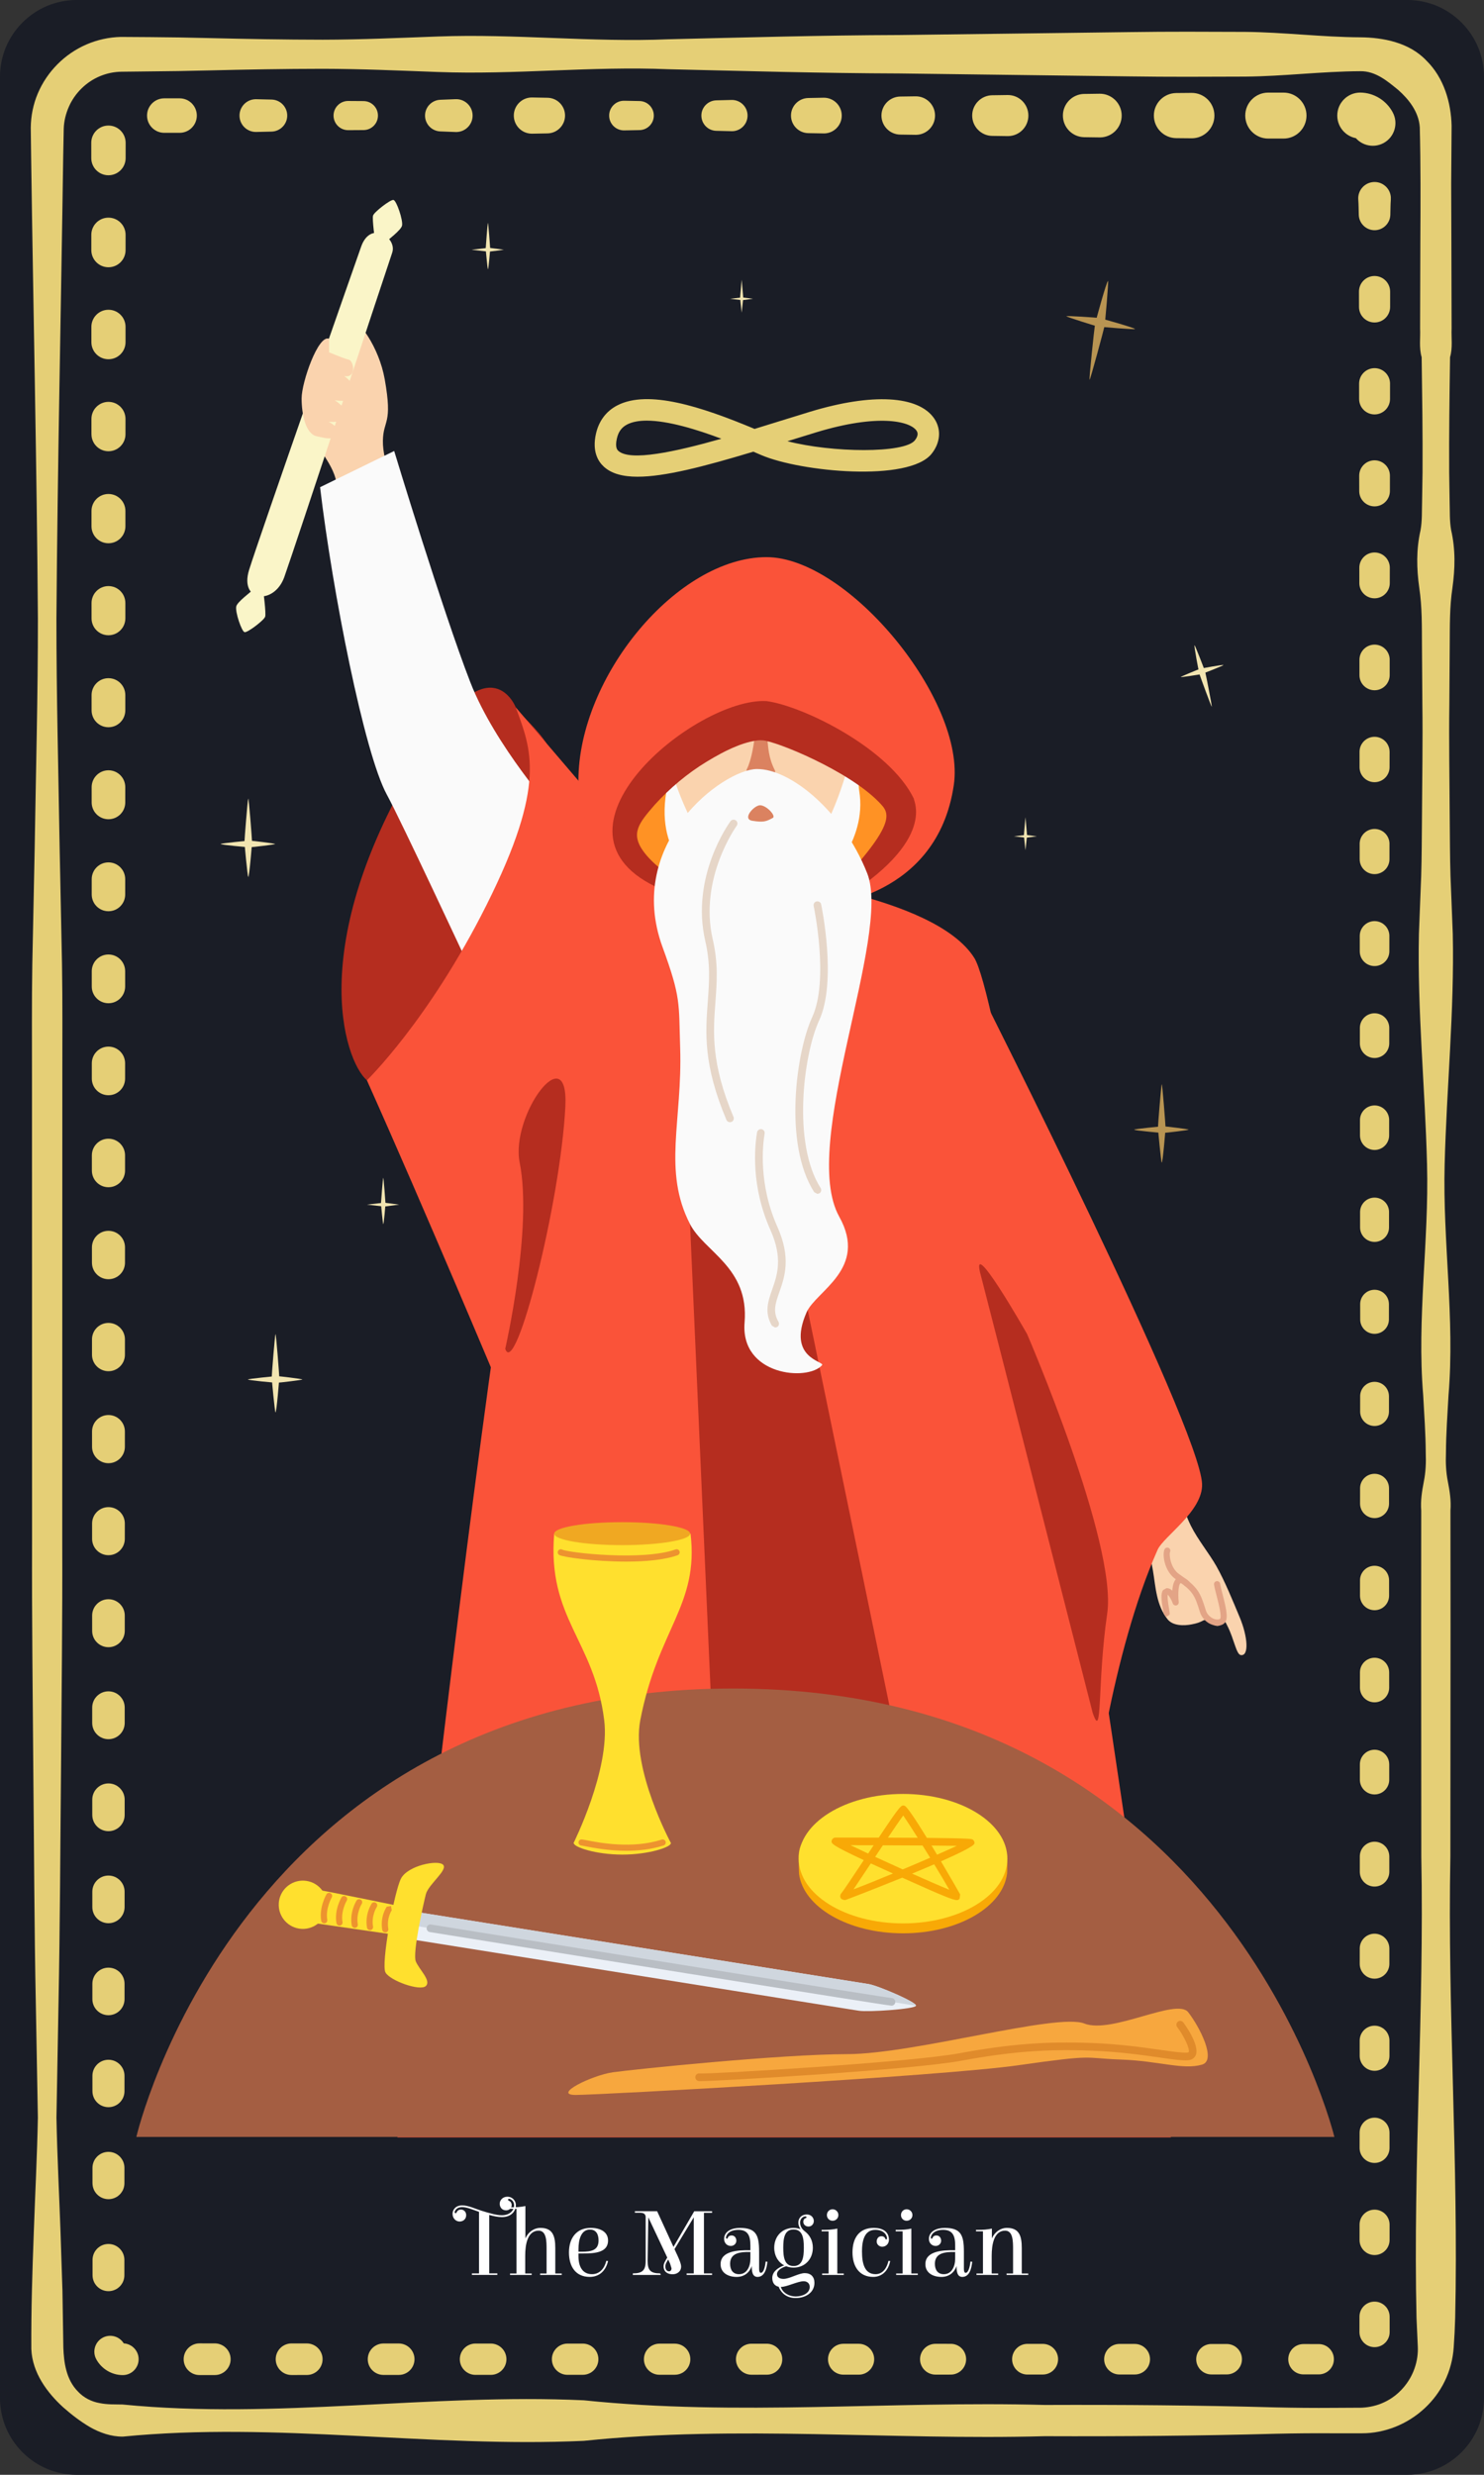 <?xml version="1.0" encoding="UTF-8" standalone="no"?>
<!-- Created with Inkscape (http://www.inkscape.org/) -->

<svg
   version="1.1"
   id="svg1"
   width="129.112"
   height="215.187"
   viewBox="0 0 129.112 215.187"
   xmlns="http://www.w3.org/2000/svg"
   xmlns:svg="http://www.w3.org/2000/svg">
  <rect x="0" y="0" width="129.112" height="215.187" fill="#333333" stroke="none"/>
  <defs
     id="defs1">
    <clipPath
       clipPathUnits="userSpaceOnUse"
       id="clipPath218">
      <path
         d="m 1211.37,1805.86 c -27.13,0 -49.33,22.2 -49.33,49.34 v 1444.48 c 0,27.14 22.2,49.34 49.33,49.34 h 807.49 c 27.13,0 49.33,-22.2 49.33,-49.34 V 1855.2 c 0,-27.14 -22.2,-49.34 -49.33,-49.34 h -807.49"
         transform="translate(0,2.5000001e-5)"
         id="path218" />
    </clipPath>
  </defs>
  <g
     id="g1"
     transform="translate(-150.835,-0.295)">
    <g
       id="g3365">
      <path
         id="path216"
         d="m 279.947,208.815 c 0,3.667 -3,6.667 -6.667,6.667 H 157.501 c -3.667,0 -6.667,-3 -6.667,-6.667 V 6.961 c 0,-3.667 3,-6.667 6.667,-6.667 h 115.779 c 3.667,0 6.667,3 6.667,6.667 V 208.815"
         style="fill:#1a1d26;fill-opacity:1;fill-rule:nonzero;stroke:none;stroke-width:0.133" />
      <path
         id="path217"
         d="m 1627.12,2820.36 c 0,0 -86.27,-10.86 -120.93,-53.03 -34.65,-42.17 -117.72,-823.46 -117.72,-823.46 l 519.59,-5.04 c 0,0 -110.15,785.92 -136.66,827.84 -26.5,41.91 -144.28,53.69 -144.28,53.69"
         style="fill:#fa5339;fill-opacity:1;fill-rule:nonzero;stroke:none"
         transform="matrix(0.133,0,0,-0.133,0,451.547)"
         clip-path="url(#clipPath218)" />
      <path
         id="path219"
         d="m 278.061,211.289 -3.284,3.284 h -57.853 l -59.495,-1.263 -5.305,-2.545 0.507,-24.623 h 125.809 l -0.379,25.147"
         style="fill:#1a1d26;fill-opacity:1;fill-rule:nonzero;stroke:none;stroke-width:0.133" />
      <path
         id="path220"
         d="m 161.516,209.371 c 13.371,1.311 26.743,-0.979 40.115,-0.368 13.371,1.388 26.741,0.04 40.112,0.405 6.687,-0.025 13.372,0.028 20.057,0.211 1.672,0.039 3.343,0.055 5.015,0.041 l 2.483,-0.013 c 0.693,-0.033 1.379,-0.189 1.997,-0.489 1.249,-0.587 2.192,-1.712 2.616,-2.948 0.215,-0.62 0.308,-1.267 0.275,-1.905 l -0.111,-2.469 c -0.304,-13.372 0.676,-26.743 0.417,-40.113 l -0.013,-20.057 0.007,-10.029 c -0.067,-0.835 0.06,-1.672 0.224,-2.507 0.168,-0.836 0.203,-1.672 0.169,-2.507 -0.009,-1.672 -0.133,-3.344 -0.223,-5.015 -0.564,-6.685 0.513,-13.371 0.335,-20.057 -0.169,-6.685 -0.851,-13.371 -0.707,-20.056 l 0.197,-5.015 c 0.053,-1.672 0.051,-3.343 0.067,-5.013 0.017,-3.344 0.081,-6.687 0.035,-10.029 l -0.035,-5.013 c -0.011,-1.672 0.02,-3.344 -0.233,-5.015 -0.235,-1.672 -0.272,-3.343 0.111,-5.015 0.151,-0.835 0.105,-1.671 0.133,-2.507 l 0.04,-2.508 c 0.021,-3.343 -0.031,-6.685 -0.077,-10.028 -0.241,-0.836 -0.096,-1.671 -0.135,-2.507 l 0.007,-2.507 0.015,-5.015 c 0.02,-3.315 0.033,-6.748 -0.049,-9.965 -0.089,-1.349 -0.971,-2.437 -1.865,-3.233 -0.913,-0.741 -1.957,-1.661 -3.312,-1.639 -3.344,0.016 -6.687,0.443 -10.029,0.471 -3.343,0.013 -6.685,0.032 -10.028,-0.019 L 229.067,6.683 c -6.685,-0.02 -13.371,-0.211 -20.057,-0.367 -6.685,-0.281 -13.371,0.491 -20.056,0.24 -3.343,-0.121 -6.685,-0.273 -10.028,-0.279 -3.344,0.003 -6.685,0.064 -10.029,0.145 -1.671,0.041 -3.343,0.071 -5.015,0.081 l -2.473,0.028 c -0.644,0.008 -1.283,0.139 -1.877,0.388 -1.192,0.493 -2.191,1.475 -2.708,2.663 -0.261,0.593 -0.42,1.232 -0.444,1.887 l -0.048,2.473 c -0.188,13.371 -0.491,26.743 -0.588,40.113 -0.005,6.685 0.177,13.372 0.281,20.057 l 0.205,10.028 c 0.055,3.344 0.025,6.685 0.028,10.029 l -0.007,40.112 c 0.025,6.687 -0.06,13.372 -0.108,20.057 -0.067,6.687 -0.084,13.372 -0.216,20.057 l -0.181,10.028 c 0.064,3.343 0.241,6.687 0.357,10.028 l 0.165,5.015 0.077,4.952 c 0.047,1.265 0.231,2.783 1.283,3.835 0.492,0.527 1.168,0.868 1.863,0.991 0.695,0.143 1.372,0.109 2.025,0.125 z m 0,2.789 c -1.019,0.011 -2.012,-0.347 -2.865,-0.832 -0.853,-0.504 -1.605,-1.088 -2.32,-1.717 -1.373,-1.251 -2.687,-2.988 -2.771,-5.065 -0.019,-3.468 0.087,-6.72 0.213,-10.092 0.116,-3.341 0.292,-6.685 0.357,-10.028 l -0.181,-10.028 c -0.132,-6.685 -0.149,-13.371 -0.216,-20.057 -0.048,-6.685 -0.133,-13.371 -0.108,-20.057 l -0.007,-40.112 c 0.003,-3.344 -0.027,-6.685 0.028,-10.029 l 0.205,-10.028 c 0.104,-6.685 0.287,-13.372 0.281,-20.057 -0.097,-13.371 -0.4,-26.743 -0.588,-40.113 l -0.032,-2.541 c 0.008,-1.015 0.211,-2.04 0.612,-2.983 0.797,-1.888 2.333,-3.439 4.223,-4.256 0.941,-0.409 1.968,-0.635 2.995,-0.659 l 2.539,0.016 c 1.672,0.009 3.344,0.039 5.015,0.081 3.344,0.08 6.685,0.141 10.029,0.144 3.343,-0.005 6.685,-0.159 10.028,-0.28 6.685,-0.249 13.371,0.523 20.056,0.241 6.687,-0.156 13.372,-0.347 20.057,-0.367 l 20.057,-0.255 c 3.343,-0.051 6.685,-0.032 10.028,-0.019 3.343,0.028 6.685,0.455 10.029,0.471 1.993,0.017 4.267,0.445 5.76,2.028 1.529,1.505 2.145,3.671 2.188,5.667 l -0.036,5.076 0.017,5.015 0.013,5.015 0.007,2.507 c -0.037,0.836 0.108,1.671 -0.135,2.507 -0.047,3.343 -0.097,6.685 -0.076,10.028 l 0.039,2.508 c 0.028,0.836 -0.017,1.672 0.133,2.507 0.383,1.672 0.344,3.343 0.111,5.015 -0.252,1.671 -0.223,3.343 -0.235,5.015 l -0.033,5.013 c -0.047,3.343 0.017,6.685 0.033,10.029 0.017,1.671 0.015,3.341 0.068,5.013 l 0.197,5.015 c 0.145,6.685 -0.537,13.371 -0.707,20.056 -0.177,6.687 0.899,13.372 0.336,20.057 -0.091,1.671 -0.215,3.343 -0.224,5.015 -0.033,0.835 0.001,1.671 0.169,2.507 0.165,0.835 0.291,1.672 0.224,2.507 l 0.008,10.029 -0.015,20.057 c -0.257,13.371 0.721,26.741 0.417,40.113 -0.023,0.852 -0.065,1.635 -0.125,2.543 -0.068,1.033 -0.335,2.049 -0.783,2.965 -0.892,1.84 -2.481,3.248 -4.315,3.971 -0.917,0.36 -1.897,0.56 -2.875,0.556 l -2.531,0.001 c -1.672,-0.013 -3.343,0.003 -5.015,0.041 -6.685,0.183 -13.371,0.236 -20.057,0.211 -13.371,0.367 -26.741,-0.983 -40.112,0.405 -13.372,0.612 -26.744,-1.679 -40.115,-0.368"
         style="fill:#e5cf76;fill-opacity:1;fill-rule:nonzero;stroke:none;stroke-width:0.133" />
      <path
         id="path221"
         d="m 161.516,206.812 c -0.977,0 -1.856,-0.557 -2.3,-1.368 -0.368,-0.667 -0.127,-1.507 0.54,-1.876 0.668,-0.369 1.508,-0.127 1.877,0.54 l -0.117,-0.056 c 0.763,0 1.38,0.619 1.38,1.38 0,0.763 -0.617,1.38 -1.38,1.38"
         style="fill:#e5cf76;fill-opacity:1;fill-rule:nonzero;stroke:none;stroke-width:0.133" />
      <path
         id="path222"
         d="m 158.887,198.131 -0.001,-1.333 c 0,-0.765 0.62,-1.387 1.385,-1.387 0.765,0 1.385,0.62 1.387,1.384 l -0.001,1.336 c 0,0.764 -0.621,1.384 -1.385,1.384 -0.765,0 -1.385,-0.62 -1.384,-1.384"
         style="fill:#e5cf76;fill-opacity:1;fill-rule:nonzero;stroke:none;stroke-width:0.133" />
      <path
         id="path223"
         d="m 158.881,190.127 -0.001,-1.333 c 0,-0.768 0.623,-1.391 1.391,-1.392 0.768,0 1.391,0.623 1.391,1.389 l -0.001,1.336 c 0,0.767 -0.623,1.389 -1.389,1.389 -0.768,-0.001 -1.389,-0.623 -1.389,-1.389"
         style="fill:#e5cf76;fill-opacity:1;fill-rule:nonzero;stroke:none;stroke-width:0.133" />
      <path
         id="path224"
         d="m 158.877,182.123 -0.001,-1.333 c 0,-0.771 0.624,-1.396 1.395,-1.396 0.771,0 1.395,0.624 1.396,1.393 l -0.001,1.336 c 0,0.771 -0.625,1.395 -1.395,1.393 -0.771,0 -1.395,-0.623 -1.393,-1.393"
         style="fill:#e5cf76;fill-opacity:1;fill-rule:nonzero;stroke:none;stroke-width:0.133" />
      <path
         id="path225"
         d="m 158.872,174.119 v -1.333 c -0.001,-0.773 0.625,-1.4 1.399,-1.401 0.773,0 1.4,0.627 1.4,1.399 v 1.336 c -0.001,0.773 -0.628,1.399 -1.4,1.399 -0.773,0 -1.399,-0.625 -1.399,-1.399"
         style="fill:#e5cf76;fill-opacity:1;fill-rule:nonzero;stroke:none;stroke-width:0.133" />
      <path
         id="path226"
         d="m 158.868,166.115 -0.001,-1.333 c 0,-0.776 0.628,-1.405 1.404,-1.405 0.776,0 1.405,0.628 1.405,1.404 l -0.001,1.335 c 0,0.776 -0.629,1.404 -1.404,1.404 -0.776,-10e-4 -1.404,-0.628 -1.403,-1.404"
         style="fill:#e5cf76;fill-opacity:1;fill-rule:nonzero;stroke:none;stroke-width:0.133" />
      <path
         id="path227"
         d="m 158.863,158.112 -0.001,-1.335 c 0,-0.779 0.631,-1.409 1.409,-1.411 0.777,0 1.409,0.631 1.411,1.409 l -0.001,1.336 c 0,0.777 -0.632,1.408 -1.409,1.407 -0.779,0 -1.408,-0.629 -1.408,-1.407"
         style="fill:#e5cf76;fill-opacity:1;fill-rule:nonzero;stroke:none;stroke-width:0.133" />
      <path
         id="path228"
         d="m 158.857,150.108 v -1.335 c -10e-4,-0.781 0.632,-1.415 1.413,-1.415 0.78,0 1.415,0.632 1.415,1.413 v 1.336 c -0.001,0.78 -0.635,1.412 -1.415,1.412 -0.78,0 -1.413,-0.632 -1.413,-1.412"
         style="fill:#e5cf76;fill-opacity:1;fill-rule:nonzero;stroke:none;stroke-width:0.133" />
      <path
         id="path229"
         d="m 158.853,142.104 -0.001,-1.335 c 0,-0.784 0.635,-1.419 1.419,-1.42 0.783,0 1.419,0.635 1.419,1.419 v 1.336 c -0.001,0.783 -0.636,1.417 -1.419,1.417 -0.783,-0.001 -1.419,-0.635 -1.417,-1.417"
         style="fill:#e5cf76;fill-opacity:1;fill-rule:nonzero;stroke:none;stroke-width:0.133" />
      <path
         id="path230"
         d="m 158.848,134.1 v -1.335 c 0,-0.785 0.636,-1.424 1.423,-1.424 0.785,0 1.424,0.636 1.424,1.423 l -0.001,1.336 c 0,0.785 -0.637,1.423 -1.423,1.421 -0.785,0 -1.423,-0.636 -1.423,-1.421"
         style="fill:#e5cf76;fill-opacity:1;fill-rule:nonzero;stroke:none;stroke-width:0.133" />
      <path
         id="path231"
         d="m 158.844,126.096 -0.001,-1.335 c 0,-0.788 0.639,-1.428 1.428,-1.429 0.788,0 1.428,0.64 1.429,1.428 l -0.001,1.336 c 0,0.788 -0.64,1.427 -1.428,1.427 -0.788,0 -1.428,-0.639 -1.427,-1.427"
         style="fill:#e5cf76;fill-opacity:1;fill-rule:nonzero;stroke:none;stroke-width:0.133" />
      <path
         id="path232"
         d="m 158.839,118.092 v -1.335 c -0.001,-0.791 0.64,-1.433 1.432,-1.433 0.791,0 1.433,0.641 1.433,1.432 v 1.336 c -0.001,0.791 -0.643,1.432 -1.433,1.432 -0.791,-0.001 -1.432,-0.641 -1.432,-1.432"
         style="fill:#e5cf76;fill-opacity:1;fill-rule:nonzero;stroke:none;stroke-width:0.133" />
      <path
         id="path233"
         d="m 158.835,110.088 -0.001,-1.335 c 0,-0.793 0.643,-1.437 1.437,-1.437 0.793,0 1.439,0.643 1.439,1.436 l -0.001,1.336 c 0,0.793 -0.644,1.437 -1.437,1.436 -0.795,0 -1.437,-0.643 -1.436,-1.436"
         style="fill:#e5cf76;fill-opacity:1;fill-rule:nonzero;stroke:none;stroke-width:0.133" />
      <path
         id="path234"
         d="m 158.829,102.084 -0.001,-1.333 c 0,-0.797 0.645,-1.444 1.443,-1.444 0.796,0 1.443,0.645 1.443,1.443 v 1.335 c 0,0.796 -0.647,1.441 -1.443,1.441 -0.797,0 -1.441,-0.645 -1.441,-1.441"
         style="fill:#e5cf76;fill-opacity:1;fill-rule:nonzero;stroke:none;stroke-width:0.133" />
      <path
         id="path235"
         d="m 158.824,94.08 v -1.333 c 0,-0.8 0.647,-1.448 1.447,-1.448 0.799,-0.001 1.447,0.647 1.448,1.447 l -0.001,1.335 c 0,0.799 -0.648,1.447 -1.447,1.445 -0.8,0 -1.447,-0.647 -1.447,-1.445"
         style="fill:#e5cf76;fill-opacity:1;fill-rule:nonzero;stroke:none;stroke-width:0.133" />
      <path
         id="path236"
         d="m 158.82,86.076 -0.001,-1.335 c 0,-0.8 0.649,-1.452 1.452,-1.452 0.801,0 1.452,0.649 1.452,1.452 v 1.335 c -0.001,0.801 -0.651,1.452 -1.452,1.451 -0.803,-0.001 -1.451,-0.649 -1.451,-1.451"
         style="fill:#e5cf76;fill-opacity:1;fill-rule:nonzero;stroke:none;stroke-width:0.133" />
      <path
         id="path237"
         d="m 158.815,78.072 v -1.333 c -0.001,-0.805 0.651,-1.457 1.456,-1.459 0.804,0 1.457,0.652 1.457,1.457 l -0.001,1.335 c 0,0.804 -0.652,1.456 -1.456,1.456 -0.805,0 -1.456,-0.652 -1.456,-1.456"
         style="fill:#e5cf76;fill-opacity:1;fill-rule:nonzero;stroke:none;stroke-width:0.133" />
      <path
         id="path238"
         d="m 158.811,70.068 -0.001,-1.333 c 0,-0.807 0.655,-1.461 1.46,-1.463 0.808,0 1.463,0.653 1.464,1.461 l -10e-4,1.335 c 0,0.808 -0.655,1.461 -1.463,1.461 -0.805,-0.001 -1.46,-0.653 -1.459,-1.461"
         style="fill:#e5cf76;fill-opacity:1;fill-rule:nonzero;stroke:none;stroke-width:0.133" />
      <path
         id="path239"
         d="m 158.805,62.064 -0.001,-1.333 c 0,-0.811 0.657,-1.467 1.465,-1.467 0.811,-0.001 1.468,0.655 1.468,1.465 v 1.335 c -0.001,0.811 -0.657,1.465 -1.468,1.465 -0.808,0 -1.464,-0.655 -1.464,-1.465"
         style="fill:#e5cf76;fill-opacity:1;fill-rule:nonzero;stroke:none;stroke-width:0.133" />
      <path
         id="path240"
         d="M 158.801,54.061 158.8,52.727 c 0,-0.812 0.659,-1.471 1.469,-1.472 0.813,0 1.472,0.659 1.472,1.471 v 1.336 c 0,0.812 -0.659,1.469 -1.472,1.469 -0.811,-0.001 -1.469,-0.657 -1.468,-1.469"
         style="fill:#e5cf76;fill-opacity:1;fill-rule:nonzero;stroke:none;stroke-width:0.133" />
      <path
         id="path241"
         d="M 158.796,46.056 V 44.723 c -0.001,-0.815 0.66,-1.476 1.473,-1.476 0.816,-0.001 1.477,0.66 1.477,1.475 v 1.335 c -0.001,0.816 -0.661,1.476 -1.477,1.475 -0.813,0 -1.473,-0.659 -1.473,-1.475"
         style="fill:#e5cf76;fill-opacity:1;fill-rule:nonzero;stroke:none;stroke-width:0.133" />
      <path
         id="path242"
         d="m 158.792,38.053 -0.001,-1.333 c 0,-0.819 0.663,-1.481 1.479,-1.483 0.819,0 1.481,0.663 1.483,1.48 l -0.001,1.336 c 0,0.817 -0.663,1.479 -1.481,1.479 -0.816,-0.001 -1.479,-0.661 -1.477,-1.479"
         style="fill:#e5cf76;fill-opacity:1;fill-rule:nonzero;stroke:none;stroke-width:0.133" />
      <path
         id="path243"
         d="m 158.787,30.049 -0.001,-1.333 c 0,-0.821 0.665,-1.487 1.484,-1.487 0.821,-0.001 1.487,0.664 1.487,1.484 v 1.336 c -0.001,0.82 -0.665,1.484 -1.487,1.483 -0.819,0 -1.483,-0.663 -1.483,-1.483"
         style="fill:#e5cf76;fill-opacity:1;fill-rule:nonzero;stroke:none;stroke-width:0.133" />
      <path
         id="path244"
         d="m 158.781,22.045 v -1.333 c -0.001,-0.823 0.665,-1.492 1.488,-1.492 0.824,0 1.492,0.667 1.492,1.489 l -10e-4,1.336 c 0,0.823 -0.667,1.489 -1.491,1.489 -0.821,-0.001 -1.488,-0.667 -1.488,-1.489"
         style="fill:#e5cf76;fill-opacity:1;fill-rule:nonzero;stroke:none;stroke-width:0.133" />
      <path
         id="path245"
         d="m 158.777,14.041 -0.001,-1.333 c 0,-0.825 0.668,-1.496 1.493,-1.496 0.827,-0.001 1.496,0.668 1.497,1.495 l -0.001,1.335 c 0,0.825 -0.669,1.493 -1.496,1.493 -0.824,0 -1.493,-0.668 -1.492,-1.493"
         style="fill:#e5cf76;fill-opacity:1;fill-rule:nonzero;stroke:none;stroke-width:0.133" />
      <path
         id="path246"
         d="M 165.125,8.845 H 166.46 c 0.828,-0.001 1.5,0.671 1.5,1.499 0,0.828 -0.671,1.5 -1.499,1.5 h -1.336 c -0.828,-0.001 -1.499,-0.673 -1.497,-1.5 0,-0.828 0.669,-1.499 1.497,-1.499"
         style="fill:#e5cf76;fill-opacity:1;fill-rule:nonzero;stroke:none;stroke-width:0.133" />
      <path
         id="path247"
         d="m 173.129,8.921 1.335,0.031 c 0.768,0.019 1.377,0.656 1.36,1.425 -0.017,0.745 -0.623,1.341 -1.36,1.36 l -1.335,0.031 c -0.787,0.017 -1.439,-0.605 -1.456,-1.391 -0.017,-0.785 0.604,-1.437 1.391,-1.456 h 0.065"
         style="fill:#e5cf76;fill-opacity:1;fill-rule:nonzero;stroke:none;stroke-width:0.133" />
      <path
         id="path248"
         d="m 181.133,9.075 1.333,0.009 c 0.696,0.005 1.257,0.573 1.252,1.269 -0.004,0.691 -0.563,1.247 -1.252,1.252 l -1.333,0.008 c -0.701,0.005 -1.273,-0.56 -1.279,-1.26 -0.004,-0.701 0.56,-1.273 1.261,-1.279 h 0.017"
         style="fill:#e5cf76;fill-opacity:1;fill-rule:nonzero;stroke:none;stroke-width:0.133" />
      <path
         id="path249"
         d="m 189.137,8.971 1.333,-0.053 c 0.788,-0.031 1.452,0.584 1.483,1.371 0.032,0.789 -0.583,1.453 -1.371,1.484 h -0.112 l -1.333,-0.052 c -0.759,-0.031 -1.351,-0.669 -1.321,-1.429 0.028,-0.721 0.612,-1.292 1.321,-1.32"
         style="fill:#e5cf76;fill-opacity:1;fill-rule:nonzero;stroke:none;stroke-width:0.133" />
      <path
         id="path250"
         d="m 197.141,8.771 1.333,0.025 c 0.856,0.015 1.537,0.721 1.521,1.577 -0.016,0.835 -0.693,1.504 -1.521,1.521 l -1.333,0.024 c -0.869,0.016 -1.587,-0.676 -1.603,-1.545 -0.016,-0.869 0.675,-1.587 1.544,-1.603 h 0.059"
         style="fill:#e5cf76;fill-opacity:1;fill-rule:nonzero;stroke:none;stroke-width:0.133" />
      <path
         id="path251"
         d="m 205.145,9.056 1.333,0.025 c 0.697,0.013 1.253,0.589 1.24,1.287 -0.012,0.681 -0.564,1.227 -1.24,1.24 l -1.333,0.025 c -0.712,0.012 -1.299,-0.553 -1.312,-1.265 -0.013,-0.711 0.553,-1.299 1.264,-1.312 h 0.048"
         style="fill:#e5cf76;fill-opacity:1;fill-rule:nonzero;stroke:none;stroke-width:0.133" />
      <path
         id="path252"
         d="m 213.148,9.02 1.335,-0.033 c 0.749,-0.017 1.372,0.575 1.391,1.324 0.019,0.751 -0.575,1.373 -1.324,1.392 l -1.401,-0.033 c -0.731,-0.017 -1.309,-0.625 -1.292,-1.357 0.017,-0.708 0.592,-1.273 1.292,-1.292"
         style="fill:#e5cf76;fill-opacity:1;fill-rule:nonzero;stroke:none;stroke-width:0.133" />
      <path
         id="path253"
         d="m 221.153,8.817 1.333,-0.025 c 0.857,-0.017 1.565,0.665 1.583,1.524 0.016,0.857 -0.665,1.565 -1.523,1.581 l -1.393,-0.024 c -0.844,-0.017 -1.516,-0.715 -1.499,-1.557 0.015,-0.824 0.683,-1.481 1.499,-1.499"
         style="fill:#e5cf76;fill-opacity:1;fill-rule:nonzero;stroke:none;stroke-width:0.133" />
      <path
         id="path254"
         d="m 229.157,8.689 1.333,-0.019 c 0.924,-0.012 1.684,0.725 1.696,1.651 0.013,0.924 -0.724,1.684 -1.649,1.697 l -1.38,-0.02 c -0.915,-0.012 -1.645,-0.764 -1.633,-1.677 0.013,-0.897 0.741,-1.617 1.633,-1.632"
         style="fill:#e5cf76;fill-opacity:1;fill-rule:nonzero;stroke:none;stroke-width:0.133" />
      <path
         id="path255"
         d="m 237.16,8.577 1.335,-0.019 c 0.987,-0.015 1.797,0.773 1.811,1.761 0.015,0.987 -0.775,1.797 -1.76,1.811 l -1.385,-0.019 c -0.976,-0.013 -1.756,-0.816 -1.743,-1.792 0.013,-0.959 0.791,-1.728 1.743,-1.743"
         style="fill:#e5cf76;fill-opacity:1;fill-rule:nonzero;stroke:none;stroke-width:0.133" />
      <path
         id="path256"
         d="m 245.164,8.464 1.333,-0.019 c 1.049,-0.015 1.912,0.824 1.927,1.873 0.015,1.048 -0.823,1.911 -1.872,1.925 l -1.388,-0.019 c -1.039,-0.015 -1.868,-0.868 -1.853,-1.907 0.013,-1.02 0.84,-1.839 1.853,-1.855"
         style="fill:#e5cf76;fill-opacity:1;fill-rule:nonzero;stroke:none;stroke-width:0.133" />
      <path
         id="path257"
         d="m 253.168,8.384 1.333,-0.012 c 1.091,-0.009 1.981,0.865 1.991,1.955 0.011,1.089 -0.864,1.981 -1.953,1.992 l -1.371,-0.013 c -1.083,-0.009 -1.953,-0.896 -1.943,-1.979 0.009,-1.071 0.877,-1.932 1.943,-1.943"
         style="fill:#e5cf76;fill-opacity:1;fill-rule:nonzero;stroke:none;stroke-width:0.133" />
      <path
         id="path258"
         d="m 261.172,8.347 h 1.333 c 1.104,0 1.999,0.895 1.999,1.997 0.001,1.103 -0.893,1.999 -1.997,1.999 h -1.335 c -1.103,-0.001 -1.997,-0.896 -1.997,-1.999 0,-1.103 0.895,-1.997 1.997,-1.997"
         style="fill:#e5cf76;fill-opacity:1;fill-rule:nonzero;stroke:none;stroke-width:0.133" />
      <path
         id="path259"
         d="m 269.181,8.344 c 1.215,0.012 2.281,0.709 2.815,1.704 0.525,0.951 0.181,2.151 -0.771,2.677 -0.952,0.525 -2.151,0.18 -2.677,-0.772 0.107,0.212 0.313,0.375 0.633,0.391 -1.105,0 -2,-0.895 -2,-2 0,-1.104 0.895,-2 2,-2"
         style="fill:#e5cf76;fill-opacity:1;fill-rule:nonzero;stroke:none;stroke-width:0.133" />
      <path
         id="path260"
         d="m 271.841,17.647 c -0.033,0.444 -0.031,0.888 -0.044,1.333 -0.023,0.757 -0.655,1.353 -1.412,1.331 -0.729,-0.021 -1.309,-0.612 -1.332,-1.331 -0.012,-0.445 -0.011,-0.889 -0.044,-1.333 -0.059,-0.783 0.528,-1.464 1.311,-1.523 0.781,-0.059 1.463,0.528 1.521,1.309 v 0.213"
         style="fill:#e5cf76;fill-opacity:1;fill-rule:nonzero;stroke:none;stroke-width:0.133" />
      <path
         id="path261"
         d="m 271.78,25.649 -10e-4,1.335 c -0.001,0.747 -0.608,1.352 -1.355,1.351 -0.747,0 -1.352,-0.604 -1.351,-1.351 l -0.003,-1.335 c 0,-0.748 0.605,-1.355 1.353,-1.356 0.748,0 1.355,0.605 1.356,1.353 v 0.003"
         style="fill:#e5cf76;fill-opacity:1;fill-rule:nonzero;stroke:none;stroke-width:0.133" />
      <path
         id="path262"
         d="m 271.771,33.653 -0.001,1.335 c -10e-4,0.741 -0.604,1.341 -1.345,1.341 -0.741,0 -1.343,-0.6 -1.343,-1.341 l -10e-4,-1.335 c 0,-0.743 0.601,-1.345 1.344,-1.347 0.743,0 1.345,0.601 1.347,1.344 v 0.003"
         style="fill:#e5cf76;fill-opacity:1;fill-rule:nonzero;stroke:none;stroke-width:0.133" />
      <path
         id="path263"
         d="m 271.761,41.657 -10e-4,1.335 c -0.001,0.736 -0.6,1.333 -1.336,1.332 -0.737,-0.001 -1.333,-0.596 -1.332,-1.332 l -0.003,-1.335 c 0,-0.737 0.596,-1.336 1.335,-1.337 0.737,0 1.336,0.597 1.337,1.335 v 0.003"
         style="fill:#e5cf76;fill-opacity:1;fill-rule:nonzero;stroke:none;stroke-width:0.133" />
      <path
         id="path264"
         d="m 271.752,49.661 -0.003,1.335 c 0,0.731 -0.593,1.323 -1.325,1.323 -0.732,-0.001 -1.324,-0.592 -1.323,-1.323 l -0.001,-1.335 c -10e-4,-0.732 0.592,-1.327 1.324,-1.328 0.732,-0.001 1.327,0.592 1.328,1.325 v 0.003"
         style="fill:#e5cf76;fill-opacity:1;fill-rule:nonzero;stroke:none;stroke-width:0.133" />
      <path
         id="path265"
         d="m 271.741,57.665 v 1.333 c -0.001,0.727 -0.591,1.315 -1.317,1.315 -0.727,-0.001 -1.315,-0.588 -1.313,-1.315 l -10e-4,-1.333 c -0.001,-0.727 0.588,-1.317 1.315,-1.319 0.727,0 1.317,0.588 1.317,1.316 v 0.003"
         style="fill:#e5cf76;fill-opacity:1;fill-rule:nonzero;stroke:none;stroke-width:0.133" />
      <path
         id="path266"
         d="m 271.733,65.669 -0.003,1.335 c 0,0.72 -0.585,1.304 -1.307,1.303 -0.721,0 -1.305,-0.583 -1.304,-1.303 l -0.001,-1.335 c -10e-4,-0.723 0.584,-1.308 1.305,-1.308 0.721,-0.001 1.308,0.583 1.309,1.304 v 0.004"
         style="fill:#e5cf76;fill-opacity:1;fill-rule:nonzero;stroke:none;stroke-width:0.133" />
      <path
         id="path267"
         d="m 271.723,73.673 -0.001,1.333 c -10e-4,0.716 -0.581,1.295 -1.297,1.295 -0.716,0 -1.295,-0.579 -1.295,-1.295 l -10e-4,-1.333 c -0.001,-0.717 0.58,-1.299 1.296,-1.3 0.716,0 1.299,0.58 1.299,1.297 v 0.003"
         style="fill:#e5cf76;fill-opacity:1;fill-rule:nonzero;stroke:none;stroke-width:0.133" />
      <path
         id="path268"
         d="m 271.713,81.677 -10e-4,1.333 c 0,0.711 -0.577,1.285 -1.288,1.285 -0.711,-0.001 -1.287,-0.575 -1.285,-1.285 l -0.001,-1.333 c -10e-4,-0.712 0.576,-1.289 1.287,-1.291 0.711,0 1.289,0.576 1.289,1.287 v 0.004"
         style="fill:#e5cf76;fill-opacity:1;fill-rule:nonzero;stroke:none;stroke-width:0.133" />
      <path
         id="path269"
         d="m 271.704,89.681 -10e-4,1.333 c -10e-4,0.705 -0.573,1.276 -1.279,1.276 -0.705,-0.001 -1.276,-0.571 -1.276,-1.276 l -0.001,-1.333 c 0,-0.707 0.571,-1.28 1.277,-1.281 0.707,0 1.28,0.572 1.28,1.277 v 0.004"
         style="fill:#e5cf76;fill-opacity:1;fill-rule:nonzero;stroke:none;stroke-width:0.133" />
      <path
         id="path270"
         d="m 271.695,97.684 -10e-4,1.335 c -0.001,0.7 -0.569,1.267 -1.269,1.267 -0.7,-10e-4 -1.267,-0.567 -1.267,-1.267 l -0.001,-1.335 c 0,-0.7 0.567,-1.269 1.268,-1.271 0.701,0 1.269,0.567 1.271,1.268 v 0.003"
         style="fill:#e5cf76;fill-opacity:1;fill-rule:nonzero;stroke:none;stroke-width:0.133" />
      <path
         id="path271"
         d="m 271.685,105.688 -0.001,1.335 c -10e-4,0.695 -0.565,1.257 -1.26,1.257 -0.695,-0.003 -1.257,-0.563 -1.257,-1.257 l -10e-4,-1.335 c 0,-0.695 0.563,-1.26 1.259,-1.26 0.696,-0.001 1.261,0.561 1.261,1.257 v 0.003"
         style="fill:#e5cf76;fill-opacity:1;fill-rule:nonzero;stroke:none;stroke-width:0.133" />
      <path
         id="path272"
         d="m 271.676,113.692 -0.001,1.333 c -10e-4,0.691 -0.561,1.249 -1.251,1.248 -0.689,0 -1.248,-0.557 -1.247,-1.248 l -0.003,-1.333 c 0,-0.691 0.559,-1.251 1.249,-1.251 0.691,-0.001 1.251,0.557 1.252,1.248 v 0.003"
         style="fill:#e5cf76;fill-opacity:1;fill-rule:nonzero;stroke:none;stroke-width:0.133" />
      <path
         id="path273"
         d="m 271.679,121.696 v 1.335 c 0.001,0.692 -0.56,1.253 -1.252,1.255 -0.692,0 -1.255,-0.56 -1.255,-1.253 l 0.001,-1.336 c 0,-0.692 0.561,-1.252 1.253,-1.252 0.692,10e-4 1.252,0.56 1.252,1.252"
         style="fill:#e5cf76;fill-opacity:1;fill-rule:nonzero;stroke:none;stroke-width:0.133" />
      <path
         id="path274"
         d="m 271.684,129.7 0.001,1.335 c 0,0.695 -0.563,1.26 -1.259,1.26 -0.696,0 -1.26,-0.563 -1.261,-1.259 l 0.001,-1.336 c 10e-4,-0.695 0.565,-1.259 1.26,-1.257 0.695,0.001 1.259,0.563 1.257,1.257"
         style="fill:#e5cf76;fill-opacity:1;fill-rule:nonzero;stroke:none;stroke-width:0.133" />
      <path
         id="path275"
         d="m 271.689,137.704 0.001,1.333 c 0,0.7 -0.565,1.267 -1.264,1.267 -0.699,0.001 -1.267,-0.565 -1.267,-1.264 l 0.001,-1.336 c 0,-0.699 0.567,-1.264 1.265,-1.263 0.699,0 1.264,0.564 1.263,1.263"
         style="fill:#e5cf76;fill-opacity:1;fill-rule:nonzero;stroke:none;stroke-width:0.133" />
      <path
         id="path276"
         d="m 271.696,145.708 0.001,1.333 c 0,0.703 -0.568,1.272 -1.271,1.273 -0.703,0 -1.272,-0.568 -1.272,-1.271 l 0.001,-1.336 c 0,-0.701 0.569,-1.269 1.271,-1.269 0.701,0 1.269,0.568 1.269,1.269"
         style="fill:#e5cf76;fill-opacity:1;fill-rule:nonzero;stroke:none;stroke-width:0.133" />
      <path
         id="path277"
         d="m 271.701,153.712 0.001,1.333 c 10e-4,0.707 -0.571,1.279 -1.276,1.279 -0.705,0.001 -1.277,-0.571 -1.279,-1.276 l 0.001,-1.336 c 0,-0.705 0.572,-1.276 1.277,-1.276 0.704,10e-4 1.276,0.571 1.275,1.276"
         style="fill:#e5cf76;fill-opacity:1;fill-rule:nonzero;stroke:none;stroke-width:0.133" />
      <path
         id="path278"
         d="m 271.708,161.716 10e-4,1.333 c 0,0.709 -0.575,1.284 -1.283,1.285 -0.709,0 -1.284,-0.575 -1.284,-1.283 v -1.336 c 0.001,-0.708 0.576,-1.283 1.284,-1.281 0.708,0 1.281,0.573 1.281,1.281"
         style="fill:#e5cf76;fill-opacity:1;fill-rule:nonzero;stroke:none;stroke-width:0.133" />
      <path
         id="path279"
         d="m 271.713,169.72 0.001,1.333 c 0,0.712 -0.576,1.289 -1.288,1.291 -0.712,0 -1.291,-0.576 -1.291,-1.288 l 0.001,-1.336 c 0,-0.712 0.577,-1.288 1.289,-1.288 0.711,0.001 1.287,0.576 1.287,1.288"
         style="fill:#e5cf76;fill-opacity:1;fill-rule:nonzero;stroke:none;stroke-width:0.133" />
      <path
         id="path280"
         d="m 271.72,177.724 v 1.333 c 10e-4,0.716 -0.579,1.296 -1.293,1.296 -0.715,0.001 -1.296,-0.579 -1.296,-1.293 v -1.336 c 0.001,-0.716 0.581,-1.295 1.296,-1.293 0.715,0 1.293,0.577 1.293,1.293"
         style="fill:#e5cf76;fill-opacity:1;fill-rule:nonzero;stroke:none;stroke-width:0.133" />
      <path
         id="path281"
         d="m 271.725,185.727 0.001,1.335 c 0,0.719 -0.581,1.301 -1.3,1.303 -0.719,0 -1.301,-0.583 -1.303,-1.301 l 0.001,-1.336 c 10e-4,-0.717 0.583,-1.299 1.301,-1.299 0.717,0 1.3,0.581 1.299,1.299"
         style="fill:#e5cf76;fill-opacity:1;fill-rule:nonzero;stroke:none;stroke-width:0.133" />
      <path
         id="path282"
         d="m 271.732,193.731 v 1.335 c 10e-4,0.721 -0.584,1.307 -1.305,1.308 -0.721,0 -1.308,-0.584 -1.308,-1.307 l 0.001,-1.336 c 0,-0.721 0.585,-1.305 1.307,-1.304 0.721,0 1.305,0.583 1.305,1.304"
         style="fill:#e5cf76;fill-opacity:1;fill-rule:nonzero;stroke:none;stroke-width:0.133" />
      <path
         id="path283"
         d="m 271.737,201.735 0.001,1.335 c 10e-4,0.725 -0.587,1.313 -1.312,1.313 -0.725,0.001 -1.313,-0.587 -1.315,-1.312 l 0.001,-1.336 c 0,-0.724 0.588,-1.312 1.313,-1.311 0.724,0 1.312,0.587 1.311,1.311"
         style="fill:#e5cf76;fill-opacity:1;fill-rule:nonzero;stroke:none;stroke-width:0.133" />
      <path
         id="path284"
         d="m 265.572,206.751 h -1.335 c -0.728,0.001 -1.32,-0.589 -1.32,-1.317 0,-0.729 0.589,-1.32 1.319,-1.32 l 1.336,0.001 c 0.727,0 1.317,0.591 1.316,1.319 0,0.728 -0.589,1.317 -1.316,1.317"
         style="fill:#e5cf76;fill-opacity:1;fill-rule:nonzero;stroke:none;stroke-width:0.133" />
      <path
         id="path285"
         d="m 257.568,206.755 -1.335,0.001 c -0.731,0 -1.324,-0.592 -1.325,-1.323 0,-0.732 0.593,-1.324 1.324,-1.325 l 1.336,0.001 c 0.729,0 1.323,0.592 1.321,1.324 0,0.731 -0.592,1.321 -1.321,1.321"
         style="fill:#e5cf76;fill-opacity:1;fill-rule:nonzero;stroke:none;stroke-width:0.133" />
      <path
         id="path286"
         d="m 249.564,206.76 h -1.335 c -0.733,0.001 -1.328,-0.593 -1.329,-1.327 0,-0.735 0.595,-1.329 1.328,-1.329 h 1.336 c 0.733,0.001 1.327,0.595 1.327,1.329 0,0.733 -0.593,1.327 -1.327,1.327"
         style="fill:#e5cf76;fill-opacity:1;fill-rule:nonzero;stroke:none;stroke-width:0.133" />
      <path
         id="path287"
         d="m 241.56,206.764 -1.335,10e-4 c -0.736,0 -1.333,-0.596 -1.333,-1.332 -0.001,-0.736 0.596,-1.335 1.332,-1.335 l 1.336,10e-4 c 0.736,0 1.332,0.597 1.332,1.333 -0.001,0.736 -0.596,1.332 -1.332,1.331"
         style="fill:#e5cf76;fill-opacity:1;fill-rule:nonzero;stroke:none;stroke-width:0.133" />
      <path
         id="path288"
         d="m 233.556,206.769 -1.335,0.001 c -0.739,0 -1.339,-0.599 -1.339,-1.337 0,-0.74 0.599,-1.339 1.337,-1.34 l 1.336,0.001 c 0.739,0 1.337,0.6 1.336,1.339 0,0.737 -0.597,1.336 -1.336,1.336"
         style="fill:#e5cf76;fill-opacity:1;fill-rule:nonzero;stroke:none;stroke-width:0.133" />
      <path
         id="path289"
         d="m 225.552,206.775 h -1.335 c -0.741,0.001 -1.343,-0.6 -1.343,-1.341 0,-0.741 0.6,-1.344 1.341,-1.344 h 1.336 c 0.741,0.001 1.341,0.603 1.341,1.344 -0.001,0.74 -0.6,1.341 -1.341,1.341"
         style="fill:#e5cf76;fill-opacity:1;fill-rule:nonzero;stroke:none;stroke-width:0.133" />
      <path
         id="path290"
         d="m 217.548,206.779 -1.335,0.001 c -0.744,0 -1.347,-0.603 -1.348,-1.347 0,-0.745 0.603,-1.348 1.348,-1.349 l 1.335,0.001 c 0.744,0 1.347,0.604 1.347,1.348 -10e-4,0.743 -0.603,1.347 -1.347,1.345"
         style="fill:#e5cf76;fill-opacity:1;fill-rule:nonzero;stroke:none;stroke-width:0.133" />
      <path
         id="path291"
         d="m 209.544,206.783 -1.333,0.001 c -0.747,0 -1.353,-0.604 -1.353,-1.351 -10e-4,-0.748 0.605,-1.353 1.352,-1.353 h 1.335 c 0.747,0.001 1.352,0.607 1.351,1.353 0,0.745 -0.604,1.351 -1.351,1.349"
         style="fill:#e5cf76;fill-opacity:1;fill-rule:nonzero;stroke:none;stroke-width:0.133" />
      <path
         id="path292"
         d="m 201.54,206.788 -1.333,10e-4 c -0.749,0 -1.357,-0.607 -1.357,-1.356 -0.001,-0.751 0.607,-1.357 1.356,-1.359 l 1.335,10e-4 c 0.749,0 1.356,0.608 1.356,1.357 0,0.748 -0.607,1.355 -1.356,1.355"
         style="fill:#e5cf76;fill-opacity:1;fill-rule:nonzero;stroke:none;stroke-width:0.133" />
      <path
         id="path293"
         d="m 193.536,206.793 h -1.333 c -0.752,0.001 -1.363,-0.608 -1.363,-1.36 0,-0.753 0.609,-1.363 1.361,-1.363 h 1.335 c 0.752,10e-4 1.361,0.611 1.361,1.363 -0.001,0.751 -0.609,1.36 -1.361,1.36"
         style="fill:#e5cf76;fill-opacity:1;fill-rule:nonzero;stroke:none;stroke-width:0.133" />
      <path
         id="path294"
         d="m 185.532,206.797 -1.333,0.001 c -0.755,0 -1.367,-0.611 -1.368,-1.365 0,-0.756 0.612,-1.368 1.367,-1.368 h 1.335 c 0.755,0.001 1.367,0.613 1.365,1.368 0,0.753 -0.611,1.365 -1.365,1.364"
         style="fill:#e5cf76;fill-opacity:1;fill-rule:nonzero;stroke:none;stroke-width:0.133" />
      <path
         id="path295"
         d="m 177.528,206.803 -1.333,0.001 c -0.757,0 -1.371,-0.613 -1.372,-1.371 0,-0.759 0.613,-1.372 1.371,-1.373 l 1.335,0.001 c 0.757,0 1.371,0.615 1.371,1.372 0,0.756 -0.613,1.369 -1.371,1.369"
         style="fill:#e5cf76;fill-opacity:1;fill-rule:nonzero;stroke:none;stroke-width:0.133" />
      <path
         id="path296"
         d="m 169.524,206.808 h -1.333 c -0.76,0.001 -1.376,-0.615 -1.376,-1.375 -0.001,-0.761 0.615,-1.377 1.375,-1.377 l 1.335,0.001 c 0.76,0 1.376,0.616 1.375,1.376 0,0.759 -0.615,1.375 -1.375,1.375"
         style="fill:#e5cf76;fill-opacity:1;fill-rule:nonzero;stroke:none;stroke-width:0.133" />
      <path
         id="path297"
         d="m 191.888,197.969 h 0.623 v -5.353 l -0.145,-0.052 c -0.392,-0.127 -0.887,-0.357 -1.313,-0.357 -0.179,0 -0.332,0.033 -0.46,0.128 -0.136,0.103 -0.204,0.239 -0.204,0.34 l 0.076,0.077 0.085,-0.068 c 0.052,-0.136 0.171,-0.264 0.392,-0.264 0.24,0 0.452,0.188 0.452,0.485 0,0.376 -0.297,0.555 -0.571,0.555 -0.316,0 -0.613,-0.264 -0.613,-0.665 0,-0.264 0.127,-0.469 0.323,-0.605 0.145,-0.093 0.324,-0.136 0.512,-0.136 0.529,0 1.168,0.307 1.663,0.46 0.665,0.205 1.296,0.401 1.789,0.401 0.708,0 1.067,-0.436 1.067,-0.871 0,-0.367 -0.291,-0.563 -0.469,-0.563 l -0.076,0.077 0.068,0.085 c 0.136,0.051 0.264,0.171 0.264,0.392 0,0.239 -0.188,0.452 -0.487,0.452 -0.375,0 -0.553,-0.299 -0.553,-0.571 0,-0.316 0.264,-0.615 0.664,-0.615 0.452,0 0.743,0.359 0.743,0.733 0,0.495 -0.367,1.04 -1.22,1.04 -0.323,0 -0.707,-0.076 -1.099,-0.187 v 5.08 h 0.707 v 0.136 h -2.216 v -0.136"
         style="fill:#ffffff;fill-opacity:1;fill-rule:nonzero;stroke:none;stroke-width:0.133" />
      <path
         id="path298"
         d="m 197.092,198.105 h -1.883 v -0.128 h 0.561 v -5.625 h -0.605 v -0.128 h 0.18 c 0.417,0 0.792,-0.025 1.201,-0.111 v 2.812 c 0.239,-0.545 0.743,-0.912 1.313,-0.912 1.057,0 1.287,0.691 1.287,1.748 v 2.216 h 0.563 v 0.128 h -1.884 v -0.128 h 0.563 v -2.096 c 0,-0.691 0,-1.628 -0.691,-1.628 -0.972,0 -1.168,1.209 -1.168,2.181 v 1.543 h 0.563 v 0.128"
         style="fill:#ffffff;fill-opacity:1;fill-rule:nonzero;stroke:none;stroke-width:0.133" />
      <path
         id="path299"
         d="m 201.463,196.085 c 0.844,0 1.448,-0.137 1.448,-0.98 0,-0.537 -0.212,-0.947 -0.749,-0.947 -0.784,0 -0.997,0.904 -0.997,1.688 v 0.239 z m 2.276,-0.98 c 0,1.048 -1.125,1.133 -2.175,1.133 h -0.4 v 0.247 c 0,0.853 0.324,1.552 1.176,1.552 0.7,0 1.092,-0.537 1.245,-1.159 l 0.153,0.016 c -0.18,0.801 -0.725,1.381 -1.595,1.381 -1.228,0 -1.807,-0.904 -1.807,-2.132 0,-1.244 0.656,-2.131 1.901,-2.131 0.775,0 1.5,0.316 1.5,1.092"
         style="fill:#ffffff;fill-opacity:1;fill-rule:nonzero;stroke:none;stroke-width:0.133" />
      <path
         id="path300"
         d="m 211.237,192.564 h 1.551 v 0.137 h -0.708 v 5.268 h 0.708 v 0.136 h -2.216 v -0.136 h 0.623 v -4.876 l -2.225,3.673 c -0.093,0.163 -0.247,0.359 -0.247,0.597 0,0.229 0.101,0.427 0.324,0.427 0.101,0 0.212,-0.077 0.212,-0.264 l -0.128,-0.419 -1.892,-4.015 -0.059,3.793 c 0,0.827 0.264,1.083 1.091,1.083 l 0.059,0.136 h -2.437 v -0.136 c 0.827,0 1.117,-0.256 1.117,-1.083 v -3.845 c -0.027,-0.289 -0.248,-0.349 -0.555,-0.349 h -0.384 v -0.128 h 1.936 l 1.696,3.7 c 0,0 0.392,0.784 0.392,1.1 0,0.46 -0.367,0.681 -0.743,0.681 -0.391,0 -0.783,-0.179 -0.783,-0.699 0,-0.239 0.136,-0.443 0.349,-0.801 l 2.319,-3.981"
         style="fill:#ffffff;fill-opacity:1;fill-rule:nonzero;stroke:none;stroke-width:0.133" />
      <path
         id="path301"
         d="m 216.121,196.111 c -0.921,-0.025 -1.765,0.093 -1.765,1.023 0,0.529 0.247,0.904 0.776,0.904 0.691,0 0.989,-0.665 0.989,-1.356 z m 0.759,-0.051 v 1.508 c 0,0.196 0.033,0.351 0.153,0.351 0.212,0 0.357,-0.427 0.417,-0.981 l 0.153,0.017 c -0.06,0.613 -0.248,1.321 -0.861,1.321 -0.451,0 -0.503,-0.495 -0.503,-0.947 -0.204,0.605 -0.691,0.947 -1.313,0.947 -0.749,0 -1.397,-0.357 -1.397,-1.108 0,-1.135 1.457,-1.236 2.592,-1.211 v -0.417 c 0,-0.836 -0.213,-1.356 -1.049,-1.356 -0.819,0 -1.075,0.452 -1.075,0.708 l 0.077,0.076 0.077,-0.076 c 0.025,-0.12 0.153,-0.221 0.34,-0.221 0.256,0 0.409,0.213 0.409,0.46 0,0.256 -0.221,0.452 -0.477,0.452 -0.341,0 -0.588,-0.265 -0.588,-0.605 0,-0.683 0.691,-0.964 1.373,-0.964 1.415,0 1.671,0.631 1.671,2.047"
         style="fill:#ffffff;fill-opacity:1;fill-rule:nonzero;stroke:none;stroke-width:0.133" />
      <path
         id="path302"
         d="m 219.876,194.151 c -0.801,0 -0.895,0.784 -0.895,1.585 0,0.801 0.093,1.593 0.895,1.593 0.801,0 0.895,-0.792 0.895,-1.593 0,-0.801 -0.093,-1.585 -0.895,-1.585 z m -1.108,4.995 c 0.169,0.528 0.733,0.828 1.287,0.828 0.572,0 1.228,-0.256 1.228,-0.828 0,-0.307 -0.221,-0.495 -0.529,-0.495 -0.511,0 -1.465,0.495 -1.977,0.495 z m 1.679,-5.584 c 0,0.299 0.163,0.563 0.401,0.743 0.435,0.324 0.707,0.817 0.707,1.432 0,0.989 -0.689,1.731 -1.679,1.731 -0.231,0 -0.452,-0.043 -0.639,-0.12 -0.351,0.103 -0.801,0.341 -0.801,0.691 0,0.299 0.272,0.409 0.571,0.409 0.512,0 1.329,-0.503 1.841,-0.503 0.528,0 0.844,0.315 0.844,0.843 0,0.861 -0.776,1.323 -1.637,1.323 -0.699,0 -1.228,-0.359 -1.475,-0.981 -0.359,-0.076 -0.555,-0.357 -0.555,-0.767 0,-0.545 0.521,-0.912 1.041,-1.091 -0.537,-0.281 -0.871,-0.844 -0.871,-1.535 0,-0.989 0.691,-1.723 1.68,-1.723 0.213,0 0.417,0.043 0.605,0.103 -0.12,-0.171 -0.188,-0.367 -0.188,-0.555 0,-0.443 0.316,-0.716 0.741,-0.716 0.333,0 0.605,0.24 0.605,0.572 0,0.264 -0.196,0.477 -0.46,0.477 -0.247,0 -0.452,-0.163 -0.452,-0.409 0,-0.188 0.103,-0.299 0.221,-0.324 l 0.077,-0.076 -0.085,-0.077 c -0.247,0 -0.495,0.204 -0.495,0.553"
         style="fill:#ffffff;fill-opacity:1;fill-rule:nonzero;stroke:none;stroke-width:0.133" />
      <path
         id="path303"
         d="m 223.273,192.393 c 0.281,0 0.503,0.223 0.503,0.504 0,0.281 -0.221,0.495 -0.503,0.495 -0.281,0 -0.495,-0.213 -0.495,-0.495 0,-0.281 0.213,-0.504 0.495,-0.504 z m 0.409,5.584 h 0.563 v 0.128 h -1.884 v -0.128 h 0.563 v -3.665 h -0.605 v -0.128 h 0.179 c 0.409,0 0.784,-0.025 1.185,-0.111 v 3.904"
         style="fill:#ffffff;fill-opacity:1;fill-rule:nonzero;stroke:none;stroke-width:0.133" />
      <path
         id="path304"
         d="m 225.832,196.093 c 0,0.972 0.205,1.944 1.177,1.944 0.631,0 0.988,-0.537 1.125,-1.159 l 0.153,0.016 c -0.161,0.801 -0.673,1.381 -1.484,1.381 -1.209,0 -1.799,-0.92 -1.799,-2.132 0,-1.26 0.589,-2.131 1.851,-2.131 0.733,0 1.321,0.299 1.321,1.032 0,0.341 -0.248,0.605 -0.588,0.605 -0.256,0 -0.479,-0.196 -0.479,-0.452 0,-0.248 0.155,-0.46 0.409,-0.46 0.188,0 0.316,0.101 0.341,0.221 l 0.077,0.076 0.076,-0.076 c 0,-0.324 -0.281,-0.776 -1.023,-0.776 -0.955,0 -1.16,0.955 -1.16,1.909"
         style="fill:#ffffff;fill-opacity:1;fill-rule:nonzero;stroke:none;stroke-width:0.133" />
      <path
         id="path305"
         d="m 229.715,192.393 c 0.281,0 0.504,0.223 0.504,0.504 0,0.281 -0.223,0.495 -0.504,0.495 -0.28,0 -0.493,-0.213 -0.493,-0.495 0,-0.281 0.213,-0.504 0.493,-0.504 z m 0.409,5.584 h 0.563 v 0.128 h -1.884 v -0.128 h 0.563 v -3.665 h -0.605 v -0.128 h 0.179 c 0.411,0 0.785,-0.025 1.185,-0.111 v 3.904"
         style="fill:#ffffff;fill-opacity:1;fill-rule:nonzero;stroke:none;stroke-width:0.133" />
      <path
         id="path306"
         d="m 233.937,196.111 c -0.92,-0.025 -1.764,0.093 -1.764,1.023 0,0.529 0.247,0.904 0.776,0.904 0.689,0 0.988,-0.665 0.988,-1.356 z m 0.759,-0.051 v 1.508 c 0,0.196 0.035,0.351 0.155,0.351 0.212,0 0.357,-0.427 0.417,-0.981 l 0.153,0.017 c -0.06,0.613 -0.248,1.321 -0.861,1.321 -0.452,0 -0.503,-0.495 -0.503,-0.947 -0.205,0.605 -0.691,0.947 -1.313,0.947 -0.751,0 -1.397,-0.357 -1.397,-1.108 0,-1.135 1.457,-1.236 2.591,-1.211 v -0.417 c 0,-0.836 -0.213,-1.356 -1.048,-1.356 -0.819,0 -1.075,0.452 -1.075,0.708 l 0.077,0.076 0.076,-0.076 c 0.025,-0.12 0.155,-0.221 0.341,-0.221 0.256,0 0.409,0.213 0.409,0.46 0,0.256 -0.221,0.452 -0.477,0.452 -0.341,0 -0.588,-0.265 -0.588,-0.605 0,-0.683 0.691,-0.964 1.372,-0.964 1.415,0 1.671,0.631 1.671,2.047"
         style="fill:#ffffff;fill-opacity:1;fill-rule:nonzero;stroke:none;stroke-width:0.133" />
      <path
         id="path307"
         d="m 237.676,198.105 h -1.884 v -0.128 h 0.563 v -3.665 h -0.605 v -0.128 h 0.179 c 0.419,0 0.793,-0.025 1.203,-0.111 v 0.852 c 0.239,-0.545 0.741,-0.912 1.312,-0.912 1.057,0 1.288,0.691 1.288,1.748 v 2.216 h 0.563 v 0.128 h -1.884 v -0.128 h 0.563 v -2.096 c 0,-0.691 0,-1.628 -0.691,-1.628 -0.972,0 -1.168,1.209 -1.168,2.181 v 1.543 h 0.563 v 0.128"
         style="fill:#ffffff;fill-opacity:1;fill-rule:nonzero;stroke:none;stroke-width:0.133" />
      <path
         id="path308"
         d="m 185.356,43.327 c 0,-0.208 -1.244,-2.828 -1.208,-4.707 0.036,-1.879 0.867,-1.367 0.159,-5.348 -0.507,-2.849 -2.32,-5.245 -2.995,-5.245 -0.673,0 -1.263,1.6 0,3.536 1.263,1.937 -3.352,2.532 -3.428,5.563 -0.045,1.787 1.908,3.181 2.225,5.152 0.16,0.991 0.319,2.036 0.319,2.036 l 4.928,-0.987"
         style="fill:#fad3ae;fill-opacity:1;fill-rule:nonzero;stroke:none;stroke-width:0.133" />
      <path
         id="path309"
         d="m 182.256,21.74 c 0,0 -8.892,25.324 -9.753,28.124 -0.861,2.799 2.187,3.069 3.068,0.603 0.881,-2.467 9.031,-27.175 9.385,-28.196 0.456,-1.308 -1.872,-2.876 -2.7,-0.531"
         style="fill:#faf5c8;fill-opacity:1;fill-rule:nonzero;stroke:none;stroke-width:0.133" />
      <path
         id="path310"
         d="m 185.069,17.68 c -0.259,-0.051 -1.681,1.051 -1.776,1.355 -0.096,0.303 0.179,2.239 0.179,2.239 l 0.776,0.213 c 0.288,-0.307 1.485,-1.169 1.567,-1.581 0.095,-0.483 -0.488,-2.175 -0.745,-2.225"
         style="fill:#faf5c8;fill-opacity:1;fill-rule:nonzero;stroke:none;stroke-width:0.133" />
      <path
         id="path311"
         d="m 172.116,55.263 c 0.257,0.053 1.688,-1.037 1.787,-1.34 0.097,-0.303 -0.161,-2.24 -0.161,-2.24 l -0.775,-0.22 c -0.291,0.304 -1.495,1.157 -1.579,1.569 -0.099,0.481 0.469,2.177 0.728,2.231"
         style="fill:#faf5c8;fill-opacity:1;fill-rule:nonzero;stroke:none;stroke-width:0.133" />
      <path
         id="path312"
         d="m 179.469,29.752 -0.003,1.179 c 0.697,0.288 1.461,0.589 1.696,0.632 0.463,0.084 0.716,1.643 -0.379,1.432 0,0 1.488,1.016 0.773,1.852 -0.395,0.464 -1.595,0.253 -1.595,0.253 0,0 1.596,1.011 0.863,1.6 -0.484,0.389 -1.411,0.263 -1.411,0.263 0,0 1.375,0.643 0.548,1.295 -0.355,0.279 -0.872,0.121 -1.58,-0.032 -0.956,-0.205 -1.305,-1.904 -1.305,-3.293 0,-1.391 1.447,-5.581 2.392,-5.18"
         style="fill:#fad3ae;fill-opacity:1;fill-rule:nonzero;stroke:none;stroke-width:0.133" />
      <path
         id="path313"
         d="m 195.708,61.801 c 0,0 -2.149,-5.519 -7.744,3.277 -10.817,17.016 -7.173,27.456 -5.207,29.151 1.357,1.169 12.684,-9.877 16.363,-22.22 1.903,-6.385 -2.464,-8.673 -3.412,-10.208"
         style="fill:#b52d1f;fill-opacity:1;fill-rule:nonzero;stroke:none;stroke-width:0.133" />
      <path
         id="path314"
         d="m 199.12,70.973 c 0,0 -5.209,-5.816 -7.365,-11.355 -2.373,-6.093 -6.625,-20.108 -6.625,-20.108 l -6.447,3.148 c 1.071,9.059 3.849,23.156 5.808,26.731 1.221,2.231 7.035,14.703 7.035,14.703 L 199.12,70.973"
         style="fill:#fafafa;fill-opacity:1;fill-rule:nonzero;stroke:none;stroke-width:0.133" />
      <path
         id="path315"
         d="m 213.395,82.485 -17.687,-20.684 c 1.337,3.661 2.724,6.679 -2.551,17.197 -5.023,10.021 -10.4,15.231 -10.4,15.231 C 187.88,105.673 194.236,120.833 194.236,120.833 l 19.159,-38.348"
         style="fill:#fa5339;fill-opacity:1;fill-rule:nonzero;stroke:none;stroke-width:0.133" />
      <path
         id="path316"
         d="m 253.515,129.937 c 0,0 0.145,1.451 0.929,3.025 0.591,1.188 1.615,2.443 2.216,3.505 0.764,1.353 1.471,3.119 2.023,4.431 0.724,1.719 0.833,3.436 0.096,3.305 -0.383,-0.068 -0.583,-1.388 -1.116,-2.448 -0.157,-0.315 -0.135,-0.297 -0.267,-0.481 -0.128,-0.177 -0.284,0.612 -0.895,0.336 -0.489,-0.221 -0.725,-0.547 -0.961,-0.421 -0.348,0.184 -0.555,0.256 -1.053,0.352 -0.612,0.117 -1.591,0.148 -2.068,-0.444 -0.991,-1.232 -1.041,-2.847 -1.271,-4.212 -0.231,-1.365 -0.867,-4.428 -0.867,-4.428 l 3.233,-2.52"
         style="fill:#fad3ae;fill-opacity:1;fill-rule:nonzero;stroke:none;stroke-width:0.133" />
      <path
         id="path317"
         d="m 256.751,141.648 c -0.131,0 -0.268,-0.02 -0.407,-0.064 -0.523,-0.163 -0.949,-0.595 -1.113,-1.124 -0.452,-1.467 -0.6,-1.815 -2.117,-2.861 -0.995,-0.688 -1.181,-2.183 -0.952,-2.605 0.072,-0.127 0.227,-0.171 0.356,-0.104 0.128,0.067 0.177,0.228 0.113,0.359 -0.087,0.176 0.013,1.377 0.785,1.912 1.653,1.141 1.847,1.595 2.324,3.143 0.135,0.436 0.483,0.685 0.764,0.772 0.195,0.061 0.384,0.052 0.48,-0.021 0.169,-0.185 -0.141,-1.391 -0.291,-1.969 -0.096,-0.376 -0.188,-0.731 -0.233,-1.001 -0.024,-0.145 0.073,-0.283 0.219,-0.308 0.143,-0.024 0.283,0.073 0.308,0.219 0.043,0.26 0.131,0.597 0.224,0.957 0.345,1.348 0.527,2.189 0.103,2.523 -0.148,0.116 -0.345,0.175 -0.563,0.175"
         style="fill:#e3a486;fill-opacity:1;fill-rule:nonzero;stroke:none;stroke-width:0.133" />
      <path
         id="path318"
         d="m 252.337,140.861 -0.105,-0.023 -0.16,-0.257 -0.037,-0.22 c -0.165,-0.933 -0.22,-1.527 -0.011,-1.805 l 0.288,-0.164 c 0.189,-0.017 0.369,0.071 0.516,0.209 0.033,-0.483 0.155,-0.965 0.48,-1.125 0.433,-0.209 0.872,0.223 1.016,0.365 l 0.003,0.377 -0.376,0.003 c -0.263,-0.257 -0.393,-0.276 -0.408,-0.265 -0.165,0.08 -0.241,0.877 -0.155,1.64 0.015,0.135 -0.073,0.26 -0.205,0.291 -0.136,0.029 -0.267,-0.044 -0.311,-0.171 -0.124,-0.348 -0.323,-0.663 -0.444,-0.761 -0.025,0.155 -0.011,0.513 0.132,1.313 0.051,0.292 0.06,0.344 0.023,0.432 l -0.245,0.161"
         style="fill:#e3a486;fill-opacity:1;fill-rule:nonzero;stroke:none;stroke-width:0.133" />
      <path
         id="path319"
         d="m 210.623,101.112 2.772,62.857 18.025,0.127 -13.144,-63.597 -7.653,0.613"
         style="fill:#b52d1f;fill-opacity:1;fill-rule:nonzero;stroke:none;stroke-width:0.133" />
      <path
         id="path320"
         d="m 236.187,86.657 c 0,0 19.027,37.647 19.231,42.661 0.097,2.371 -3.345,4.551 -3.873,5.74 -4.041,9.093 -5.651,22.441 -5.651,22.441 l -9.707,-70.843"
         style="fill:#fa5339;fill-opacity:1;fill-rule:nonzero;stroke:none;stroke-width:0.133" />
      <path
         id="path321"
         d="m 236.187,111.261 c 0.213,0.752 9.707,37.941 9.707,37.941 0.891,2.663 0.38,-2.505 1.271,-8.608 0.891,-6.103 -6.971,-24.304 -6.971,-24.304 0,0 -5.148,-9.065 -4.007,-5.029"
         style="fill:#b52d1f;fill-opacity:1;fill-rule:nonzero;stroke:none;stroke-width:0.133" />
      <path
         id="path322"
         d="m 196.049,101.385 c 1.143,5.731 -1.257,16.193 -1.257,16.193 0.891,2.663 4.803,-12.711 5.229,-21.048 0.316,-6.157 -4.793,0.737 -3.972,4.855"
         style="fill:#b52d1f;fill-opacity:1;fill-rule:nonzero;stroke:none;stroke-width:0.133" />
      <path
         id="path323"
         d="m 217.525,60.027 c -8.309,-0.88 -14.231,7.335 -13.612,9.953 0.584,2.473 3.425,9.5 13.612,9.583 10.187,0.084 12.376,-8.084 12.376,-8.084 l -6.4,-9.776 -5.976,-1.676"
         style="fill:#ff9224;fill-opacity:1;fill-rule:nonzero;stroke:none;stroke-width:0.133" />
      <path
         id="path324"
         d="m 207.135,63.332 c -0.101,0.645 2.181,2.792 1.672,5.809 -0.968,5.748 3.051,7.816 3.051,7.816 0,0 10.127,0.239 10.399,0.169 0.272,-0.068 4.077,-3.62 3.331,-8.076 -0.357,-2.133 1.676,-3.044 1.697,-3.137 0,0 -6.116,-5.368 -9.039,-4.927 -2.921,0.443 -11.111,2.345 -11.111,2.345"
         style="fill:#fafafa;fill-opacity:1;fill-rule:nonzero;stroke:none;stroke-width:0.133" />
      <path
         id="path325"
         d="m 208.561,62.753 c -0.669,1.201 2.579,14.035 8.36,14.035 6.604,0 8.665,-14.259 8.665,-14.259 0,0 -9.141,-13.9 -17.025,0.224"
         style="fill:#fad3ae;fill-opacity:1;fill-rule:nonzero;stroke:none;stroke-width:0.133" />
      <path
         id="path326"
         d="m 216.716,61.368 c 0,0 -0.063,4.125 -0.899,5.797 -0.381,0.763 2.775,0.779 2.433,0.107 -0.549,-1.081 -0.585,-1.919 -0.683,-3.137 -0.104,-1.281 -0.045,-2.724 0,-2.928 0.089,-0.423 -0.861,-0.253 -0.852,0.161"
         style="fill:#db8260;fill-opacity:1;fill-rule:nonzero;stroke:none;stroke-width:0.133" />
      <path
         id="path327"
         d="m 212.232,78.623 c 0,0 -10.167,-4.467 -4.273,-9.173 5.255,-4.197 7.672,-5.004 9.247,-5.089 1.575,-0.087 10.079,4.417 11.057,5.94 1.816,2.827 -5.701,8.699 -5.701,8.699 0,0 9.812,-0.577 11.256,-10.445 1.072,-7.323 -9.187,-19.815 -16.293,-19.815 -7.773,0 -16.367,10.4 -16.367,19.435 0,9.035 11.075,10.449 11.075,10.449"
         style="fill:#fa5339;fill-opacity:1;fill-rule:nonzero;stroke:none;stroke-width:0.133" />
      <path
         id="path328"
         d="m 208.353,77.608 c -11.335,-4.901 3.001,-16.699 9.176,-16.352 3.212,0.435 10.724,4.145 12.816,8.491 -0.077,0.135 2.256,3.947 -7.585,9.52 -0.161,0.092 -0.367,0.035 -0.459,-0.127 -0.075,-0.133 -0.049,-0.296 0.053,-0.4 6.916,-7.041 5.847,-7.753 4.936,-8.715 -2.691,-2.753 -8.991,-5.313 -10.117,-5.355 -0.457,-0.061 -1.443,0.167 -2.275,0.517 -0.871,0.347 -1.728,0.821 -2.567,1.329 -1.685,1.017 -3.223,2.315 -4.537,3.76 -1.4,1.617 -2.143,2.504 -0.915,4.136 1.111,1.445 3.02,2.616 4.827,3.52 0.213,0.107 0.28,0.307 0.197,0.471 -0.263,0.525 -3.019,-0.567 -3.551,-0.796"
         style="fill:#b52d1f;fill-opacity:1;fill-rule:nonzero;stroke:none;stroke-width:0.133" />
      <path
         id="path329"
         d="m 208.475,82.637 c 1.62,4.437 1.409,4.832 1.536,8.78 0.203,6.348 -1.536,10.672 0.86,15.319 1.248,2.423 5.14,3.747 4.745,8.547 -0.38,4.617 5.472,5.14 6.737,3.721 0.304,-0.341 -3.113,-0.552 -1.347,-4.596 0.815,-1.867 5.375,-3.788 2.848,-8.316 -3.497,-6.265 4.577,-24.429 2.431,-29.861 -2.148,-5.432 -6.701,-9.095 -9.607,-9.068 -2.905,0.027 -11.515,6.399 -8.204,15.475"
         style="fill:#fafafa;fill-opacity:1;fill-rule:nonzero;stroke:none;stroke-width:0.133" />
      <path
         id="path330"
         d="m 214.344,97.875 c -0.129,0 -0.253,-0.076 -0.307,-0.204 -2.032,-4.804 -1.824,-7.597 -1.623,-10.299 0.124,-1.679 0.243,-3.264 -0.217,-5.251 -1.292,-5.584 2.051,-10.224 2.193,-10.419 0.111,-0.148 0.319,-0.179 0.467,-0.072 0.148,0.109 0.18,0.319 0.072,0.467 -0.033,0.044 -3.304,4.595 -2.083,9.875 0.483,2.084 0.361,3.719 0.232,5.449 -0.195,2.623 -0.396,5.335 1.573,9.991 0.071,0.169 -0.008,0.365 -0.179,0.437 l -0.129,0.025"
         style="fill:#e6d6c8;fill-opacity:1;fill-rule:nonzero;stroke:none;stroke-width:0.133" />
      <path
         id="path331"
         d="m 221.952,104.107 -0.28,-0.153 c -2.713,-4.231 -1.541,-12.263 -0.179,-15.204 1.495,-3.223 0.147,-9.616 0.133,-9.68 -0.039,-0.18 0.076,-0.357 0.255,-0.396 0.183,-0.033 0.359,0.076 0.397,0.256 0.013,0.067 1.407,6.677 -0.179,10.1 -1.363,2.939 -2.347,10.699 0.133,14.565 0.099,0.155 0.053,0.36 -0.101,0.459 l -0.18,0.053"
         style="fill:#e6d6c8;fill-opacity:1;fill-rule:nonzero;stroke:none;stroke-width:0.133" />
      <path
         id="path332"
         d="m 218.276,115.728 -0.288,-0.167 c -0.665,-1.16 -0.329,-2.119 0.025,-3.133 0.447,-1.276 0.952,-2.721 -0.152,-5.192 -1.699,-3.8 -1.376,-7.2 -1.159,-8.485 0.031,-0.181 0.211,-0.299 0.384,-0.273 0.181,0.029 0.304,0.203 0.273,0.384 -0.163,0.957 -0.56,4.367 1.109,8.101 1.213,2.713 0.636,4.361 0.173,5.685 -0.343,0.979 -0.591,1.687 -0.077,2.58 0.092,0.161 0.037,0.364 -0.123,0.456 l -0.167,0.044"
         style="fill:#e6d6c8;fill-opacity:1;fill-rule:nonzero;stroke:none;stroke-width:0.133" />
      <path
         id="path333"
         d="m 216.991,70.313 c 0.579,0.039 1.372,0.939 1.084,1.097 -0.597,0.331 -0.843,0.4 -1.784,0.252 -0.941,-0.147 0.177,-1.384 0.7,-1.349"
         style="fill:#db8260;fill-opacity:1;fill-rule:nonzero;stroke:none;stroke-width:0.133" />
      <path
         id="path334"
         d="m 219.344,38.659 c 3.875,1.007 10.169,1.071 11.084,-0.072 0.388,-0.487 0.207,-0.755 0.147,-0.843 -0.568,-0.836 -3.356,-1.488 -8.717,0.14 -0.823,0.249 -1.664,0.511 -2.513,0.775 z m -12.241,-1.789 c -0.667,0 -1.248,0.099 -1.701,0.332 -0.483,0.248 -0.769,0.639 -0.9,1.235 -0.173,0.783 0.052,0.989 0.125,1.057 1.017,0.936 4.904,0.103 8.971,-1.051 -2.105,-0.791 -4.625,-1.573 -6.495,-1.573 z m -0.785,4.877 c -1.307,0 -2.291,-0.269 -2.953,-0.879 -0.497,-0.457 -1.02,-1.32 -0.685,-2.835 0.249,-1.131 0.896,-1.993 1.871,-2.493 2.687,-1.381 7.261,0.095 11.935,2.049 0.76,-0.232 1.503,-0.464 2.211,-0.684 0.885,-0.276 1.764,-0.548 2.62,-0.808 5.399,-1.64 9.439,-1.417 10.805,0.599 0.624,0.923 0.536,2.092 -0.235,3.056 -1.981,2.479 -11.381,1.58 -14.809,0.117 l -0.38,-0.163 -0.319,-0.137 c -4.373,1.319 -7.728,2.177 -10.06,2.177"
         style="fill:#e5cf76;fill-opacity:1;fill-rule:nonzero;stroke:none;stroke-width:0.133" />
      <path
         id="path335"
         d="m 214.609,147.113 c 42.909,0 52.321,38.988 52.321,38.988 h -104.232 c 0,0 9,-38.988 51.911,-38.988"
         style="fill:#a45e42;fill-opacity:1;fill-rule:nonzero;stroke:none;stroke-width:0.133" />
      <path
         id="path336"
         d="m 238.479,161.908 c 0,0.147 -0.009,1.156 -0.027,1.3 -0.36,2.904 -4.275,5.191 -9.051,5.191 -4.763,0 -8.667,-2.272 -9.048,-5.163 -0.02,-0.153 -0.031,-1.411 -0.031,-1.567 0,-2.484 4.064,-4.527 9.079,-4.527 5.012,0 9.077,3.011 9.077,4.765"
         style="fill:#f8a906;fill-opacity:1;fill-rule:nonzero;stroke:none;stroke-width:0.133" />
      <path
         id="path337"
         d="m 238.479,161.908 c 0,3.108 -4.065,5.628 -9.077,5.628 -5.015,0 -9.079,-2.52 -9.079,-5.628 0,-3.108 4.064,-5.628 9.079,-5.628 5.012,0 9.077,2.52 9.077,5.628"
         style="fill:#ffe02e;fill-opacity:1;fill-rule:nonzero;stroke:none;stroke-width:0.133" />
      <path
         id="path338"
         d="m 228.091,160.08 c 0.991,0.003 1.847,0.008 2.588,0.013 -0.532,-0.84 -0.997,-1.56 -1.26,-1.941 -0.28,0.379 -0.777,1.107 -1.328,1.928 z m -3.256,0.66 c 0.427,0.207 0.951,0.455 1.531,0.725 0.169,-0.256 0.329,-0.496 0.48,-0.723 -0.664,-0.001 -1.337,-0.003 -2.011,-0.003 z m 7.047,0.027 c 0.161,0.265 0.321,0.532 0.479,0.796 0.665,-0.291 1.259,-0.557 1.721,-0.772 -0.559,-0.009 -1.312,-0.016 -2.2,-0.024 z m -4.905,0.983 c 0.763,0.352 1.587,0.728 2.397,1.093 0.811,-0.34 1.631,-0.689 2.385,-1.017 -0.219,-0.356 -0.441,-0.715 -0.66,-1.064 -1.043,-0.007 -2.22,-0.012 -3.453,-0.016 -0.225,0.337 -0.452,0.677 -0.669,1.004 z m -0.377,0.571 c -0.643,0.967 -1.151,1.729 -1.508,2.255 0.796,-0.296 2.065,-0.808 3.435,-1.377 -0.739,-0.333 -1.377,-0.624 -1.927,-0.877 z m 3.588,0.888 c 1.323,0.591 2.527,1.115 3.24,1.404 -0.299,-0.533 -0.781,-1.341 -1.316,-2.215 -0.613,0.265 -1.267,0.54 -1.924,0.811 z m 3.903,2.301 c -0.337,0 -1.241,-0.372 -4.333,-1.759 -0.145,-0.065 -0.288,-0.129 -0.427,-0.191 -2.536,1.032 -4.885,1.929 -4.935,1.939 -0.14,0.021 -0.353,-0.048 -0.421,-0.171 -0.068,-0.125 -0.039,-0.305 0.056,-0.411 0.163,-0.183 1.056,-1.525 1.957,-2.881 -2.872,-1.337 -2.845,-1.461 -2.795,-1.696 0.032,-0.153 0.18,-0.268 0.337,-0.268 1.416,0 2.661,0.003 3.759,0.005 1.915,-2.872 1.959,-2.863 2.255,-2.765 0.212,0.071 1.029,1.317 1.932,2.788 3.783,0.036 3.899,0.099 3.964,0.135 0.125,0.068 0.196,0.213 0.173,0.353 -0.036,0.22 -1.271,0.832 -2.909,1.553 0.908,1.533 1.657,2.847 1.667,2.875 l -0.044,0.355 c -0.056,0.079 -0.1,0.139 -0.236,0.139"
         style="fill:#f8a906;fill-opacity:1;fill-rule:nonzero;stroke:none;stroke-width:0.133" />
      <path
         id="path339"
         d="m 187.157,166.556 39.248,6.256 c 0.808,0.129 4.229,1.592 4.124,1.885 -0.104,0.292 -4.145,0.564 -4.955,0.436 l -39.248,-6.257 c -0.808,-0.128 -1.283,-0.756 -1.055,-1.395 0.228,-0.639 1.077,-1.055 1.885,-0.925"
         style="fill:#ebf0f7;fill-opacity:1;fill-rule:nonzero;stroke:none;stroke-width:0.133" />
      <path
         id="path340"
         d="m 226.405,172.812 -39.248,-6.256 c -0.808,-0.129 -1.657,0.287 -1.885,0.925 l 45.257,7.216 c 0.105,-0.293 -3.316,-1.756 -4.124,-1.885"
         style="fill:#cfd6de;fill-opacity:1;fill-rule:nonzero;stroke:none;stroke-width:0.133" />
      <path
         id="path341"
         d="m 177.563,164.445 c 1.895,0.305 9.737,1.945 9.737,1.945 l -0.829,2.32 c 0,0 -9.265,-1.333 -9.825,-1.423 -0.561,-0.089 -1.713,-1.072 -1.423,-1.888 0.292,-0.813 1.388,-1.109 2.34,-0.955"
         style="fill:#ffe02e;fill-opacity:1;fill-rule:nonzero;stroke:none;stroke-width:0.133" />
      <path
         id="path342"
         d="m 228.4,174.691 c -0.448,-0.005 -33.539,-5.331 -40.167,-6.4 -0.183,-0.028 -0.305,-0.2 -0.276,-0.381 0.028,-0.183 0.2,-0.312 0.381,-0.276 13.58,2.187 39.433,6.339 40.079,6.391 0.179,0.015 0.319,0.169 0.311,0.348 -0.008,0.179 -0.151,0.319 -0.328,0.319"
         style="fill:#b9bec4;fill-opacity:1;fill-rule:nonzero;stroke:none;stroke-width:0.133" />
      <path
         id="path343"
         d="m 189.381,162.431 c 0.463,0.448 -1.273,1.709 -1.493,2.563 -0.22,0.853 -1.173,5.119 -0.879,5.841 0.295,0.724 1.365,1.672 0.876,2.147 -0.489,0.473 -3.104,-0.453 -3.511,-1.177 -0.408,-0.723 0.764,-7.003 1.34,-8.151 0.576,-1.148 3.204,-1.671 3.667,-1.223"
         style="fill:#ffe02e;fill-opacity:1;fill-rule:nonzero;stroke:none;stroke-width:0.133" />
      <path
         id="path344"
         d="m 175.088,165.805 c 0.061,-1.157 1.049,-2.045 2.207,-1.984 1.157,0.061 2.045,1.048 1.984,2.207 -0.061,1.156 -1.049,2.045 -2.205,1.984 -1.159,-0.061 -2.047,-1.049 -1.985,-2.207"
         style="fill:#ffe02e;fill-opacity:1;fill-rule:nonzero;stroke:none;stroke-width:0.133" />
      <path
         id="path345"
         d="m 184.356,168.324 c -0.127,0 -0.24,-0.092 -0.263,-0.221 -0.204,-1.172 0.367,-1.984 0.391,-2.017 l 0.371,-0.061 0.064,0.371 c -0.005,0.008 -0.464,0.673 -0.299,1.616 0.024,0.145 -0.073,0.284 -0.217,0.309 l -0.047,0.004"
         style="fill:#ed932f;fill-opacity:1;fill-rule:nonzero;stroke:none;stroke-width:0.133" />
      <path
         id="path346"
         d="m 183.029,168.125 c -0.128,0 -0.24,-0.092 -0.263,-0.221 -0.204,-1.165 0.379,-2.049 0.404,-2.087 0.081,-0.121 0.247,-0.155 0.369,-0.072 0.121,0.081 0.155,0.247 0.073,0.369 -0.005,0.008 -0.487,0.749 -0.321,1.699 0.025,0.144 -0.072,0.283 -0.217,0.308 l -0.045,0.004"
         style="fill:#ed932f;fill-opacity:1;fill-rule:nonzero;stroke:none;stroke-width:0.133" />
      <path
         id="path347"
         d="m 181.701,167.928 c -0.128,0 -0.24,-0.091 -0.264,-0.221 -0.201,-1.163 0.395,-2.117 0.42,-2.157 0.08,-0.124 0.245,-0.16 0.368,-0.083 0.124,0.079 0.161,0.244 0.083,0.368 -0.005,0.008 -0.511,0.827 -0.344,1.781 0.025,0.145 -0.072,0.283 -0.217,0.308 l -0.045,0.004"
         style="fill:#ed932f;fill-opacity:1;fill-rule:nonzero;stroke:none;stroke-width:0.133" />
      <path
         id="path348"
         d="m 180.373,167.731 c -0.128,0 -0.24,-0.092 -0.263,-0.221 -0.203,-1.159 0.409,-2.187 0.436,-2.229 0.076,-0.125 0.239,-0.167 0.365,-0.089 0.127,0.075 0.167,0.239 0.091,0.365 -0.005,0.008 -0.533,0.904 -0.367,1.863 0.025,0.144 -0.072,0.283 -0.217,0.308 l -0.045,0.004"
         style="fill:#ed932f;fill-opacity:1;fill-rule:nonzero;stroke:none;stroke-width:0.133" />
      <path
         id="path349"
         d="m 179.047,167.533 c -0.128,0 -0.241,-0.092 -0.264,-0.221 -0.201,-1.157 0.427,-2.255 0.453,-2.301 0.073,-0.127 0.236,-0.172 0.364,-0.097 0.127,0.073 0.169,0.236 0.097,0.364 -0.007,0.009 -0.556,0.98 -0.388,1.944 0.024,0.144 -0.072,0.283 -0.217,0.308 l -0.045,0.004"
         style="fill:#ed932f;fill-opacity:1;fill-rule:nonzero;stroke:none;stroke-width:0.133" />
      <path
         id="path350"
         d="m 206.54,149.873 c 1.531,-7.948 5.121,-9.992 4.373,-16.228 H 199.052 c -0.609,7.383 3.481,9.228 4.351,16.228 0.532,4.285 -2.681,10.708 -2.681,10.708 h 8.5 c 0,0 -3.499,-6.467 -2.681,-10.708"
         style="fill:#ffe02e;fill-opacity:1;fill-rule:nonzero;stroke:none;stroke-width:0.133" />
      <path
         id="path351"
         d="m 210.879,133.647 c 0,0.552 -2.648,1 -5.913,1 -3.267,0 -5.913,-0.448 -5.913,-1 0,-0.552 2.647,-0.999 5.913,-0.999 3.265,0 5.913,0.447 5.913,0.999"
         style="fill:#f0a822;fill-opacity:1;fill-rule:nonzero;stroke:none;stroke-width:0.133" />
      <path
         id="path352"
         d="m 209.192,160.581 c 0,0.317 -1.884,0.973 -4.209,0.973 -2.325,0 -4.211,-0.656 -4.211,-0.973 0,-0.316 1.885,-0.573 4.211,-0.573 2.325,0 4.209,0.257 4.209,0.573"
         style="fill:#ffe02e;fill-opacity:1;fill-rule:nonzero;stroke:none;stroke-width:0.133" />
      <path
         id="path353"
         d="m 205.297,136.079 c -2.732,0 -5.435,-0.385 -5.797,-0.572 -0.129,-0.067 -0.18,-0.227 -0.113,-0.357 0.067,-0.129 0.225,-0.184 0.357,-0.117 0.551,0.276 7.016,1.005 9.869,-0.013 0.139,-0.052 0.291,0.023 0.341,0.161 0.049,0.139 -0.023,0.292 -0.161,0.341 -1.163,0.415 -2.835,0.557 -4.496,0.557"
         style="fill:#ed932f;fill-opacity:1;fill-rule:nonzero;stroke:none;stroke-width:0.133" />
      <path
         id="path354"
         d="m 205.331,161.224 c -1.545,0 -2.885,-0.261 -3.557,-0.392 -0.177,-0.035 -0.297,-0.06 -0.349,-0.064 -0.144,-0.007 -0.261,-0.128 -0.257,-0.273 0.004,-0.144 0.116,-0.26 0.261,-0.26 0.057,0 0.212,0.027 0.448,0.073 1.084,0.212 3.967,0.772 6.531,-0.06 0.14,-0.044 0.289,0.032 0.336,0.172 0.045,0.14 -0.031,0.291 -0.171,0.336 -1.081,0.351 -2.207,0.468 -3.241,0.468"
         style="fill:#ed932f;fill-opacity:1;fill-rule:nonzero;stroke:none;stroke-width:0.133" />
      <path
         id="path355"
         d="m 224.547,178.904 c 5.864,-0.009 18.237,-3.604 20.627,-2.661 2.389,0.941 8.035,-2.269 9.039,-0.983 1.001,1.288 2.485,4.184 1.203,4.556 -1.667,0.484 -3.732,-0.323 -7.083,-0.441 -3.351,-0.12 -2.068,-0.48 -8.88,0.493 -6.812,0.973 -36.401,2.576 -38.515,2.585 -2.113,0.009 1.403,-1.717 3.223,-1.972 1.823,-0.255 14.524,-1.568 20.387,-1.577"
         style="fill:#f7a73e;fill-opacity:1;fill-rule:nonzero;stroke:none;stroke-width:0.133" />
      <path
         id="path356"
         d="m 211.747,181.249 -0.104,-10e-4 c -0.184,-0.011 -0.324,-0.168 -0.315,-0.352 0.011,-0.183 0.156,-0.333 0.352,-0.313 0.972,0.072 18.309,-0.96 22.595,-1.749 4.4,-0.811 7.541,-1.052 11.591,-0.896 2.403,0.093 4.436,0.383 5.92,0.595 1.072,0.153 1.92,0.272 2.363,0.239 l 0.104,-0.035 c 0.132,-0.296 -0.439,-1.452 -1.001,-2.189 -0.111,-0.147 -0.083,-0.356 0.064,-0.468 0.147,-0.111 0.355,-0.081 0.468,0.064 0.015,0.02 1.481,1.967 1.077,2.865 -0.064,0.145 -0.237,0.395 -0.66,0.427 -0.525,0.041 -1.353,-0.077 -2.508,-0.243 -1.471,-0.211 -3.484,-0.496 -5.853,-0.588 -3.995,-0.159 -7.097,0.084 -11.443,0.885 -4.204,0.773 -20.913,1.76 -22.649,1.76"
         style="fill:#e08b2b;fill-opacity:1;fill-rule:nonzero;stroke:none;stroke-width:0.133" />
      <path
         id="path357"
         d="m 175.133,120.053 c 0,0.216 -0.24,3.055 -0.329,3.055 -0.055,0 -0.328,-2.839 -0.328,-3.055 0,-0.217 0.275,-3.691 0.328,-3.761 0.048,-0.064 0.329,3.544 0.329,3.761"
         style="fill:#f2e5b1;fill-opacity:1;fill-rule:nonzero;stroke:none;stroke-width:0.133" />
      <path
         id="path358"
         d="m 174.928,120.528 c -0.18,0 -2.524,-0.212 -2.524,-0.289 0,-0.048 2.344,-0.289 2.524,-0.289 0.179,0 2.159,0.241 2.217,0.289 0.052,0.041 -2.039,0.289 -2.217,0.289"
         style="fill:#f2e5b1;fill-opacity:1;fill-rule:nonzero;stroke:none;stroke-width:0.133" />
      <path
         id="path359"
         d="m 184.373,104.928 c 0,0.128 -0.143,1.808 -0.195,1.808 -0.033,0 -0.195,-1.68 -0.195,-1.808 0,-0.128 0.163,-2.183 0.195,-2.225 0.028,-0.037 0.195,2.097 0.195,2.225"
         style="fill:#f2e5b1;fill-opacity:1;fill-rule:nonzero;stroke:none;stroke-width:0.133" />
      <path
         id="path360"
         d="m 184.251,105.209 -1.493,-0.171 1.493,-0.171 1.312,0.171 -1.312,0.171"
         style="fill:#f2e5b1;fill-opacity:1;fill-rule:nonzero;stroke:none;stroke-width:0.133" />
      <path
         id="path361"
         d="m 193.481,21.9 c 0,0.129 -0.141,1.808 -0.195,1.808 -0.032,0 -0.193,-1.679 -0.193,-1.808 0,-0.128 0.161,-2.183 0.193,-2.225 0.029,-0.037 0.195,2.097 0.195,2.225"
         style="fill:#f2e5b1;fill-opacity:1;fill-rule:nonzero;stroke:none;stroke-width:0.133" />
      <path
         id="path362"
         d="m 193.36,22.181 -1.493,-0.171 1.493,-0.171 1.312,0.171 -1.312,0.171"
         style="fill:#f2e5b1;fill-opacity:1;fill-rule:nonzero;stroke:none;stroke-width:0.133" />
      <path
         id="path363"
         d="m 240.193,72.936 -0.139,1.287 -0.139,-1.287 0.139,-1.583 0.139,1.583"
         style="fill:#f2e5b1;fill-opacity:1;fill-rule:nonzero;stroke:none;stroke-width:0.133" />
      <path
         id="path364"
         d="m 240.107,73.136 -1.063,-0.121 1.063,-0.123 0.933,0.123 -0.933,0.121"
         style="fill:#f2e5b1;fill-opacity:1;fill-rule:nonzero;stroke:none;stroke-width:0.133" />
      <path
         id="path365"
         d="m 215.499,26.196 -0.137,1.287 -0.139,-1.287 0.139,-1.583 0.137,1.583"
         style="fill:#f2e5b1;fill-opacity:1;fill-rule:nonzero;stroke:none;stroke-width:0.133" />
      <path
         id="path366"
         d="m 215.413,26.396 -1.063,-0.121 1.063,-0.123 0.933,0.123 -0.933,0.121"
         style="fill:#f2e5b1;fill-opacity:1;fill-rule:nonzero;stroke:none;stroke-width:0.133" />
      <path
         id="path367"
         d="m 172.763,73.493 c 0,0.217 -0.241,3.055 -0.329,3.055 -0.055,0 -0.329,-2.837 -0.329,-3.055 0,-0.217 0.276,-3.689 0.329,-3.761 0.048,-0.063 0.329,3.544 0.329,3.761"
         style="fill:#f2e5b1;fill-opacity:1;fill-rule:nonzero;stroke:none;stroke-width:0.133" />
      <path
         id="path368"
         d="m 172.557,73.968 c -0.18,0 -2.525,-0.212 -2.525,-0.289 0,-0.049 2.345,-0.289 2.525,-0.289 0.179,0 2.157,0.243 2.216,0.289 0.052,0.043 -2.037,0.289 -2.216,0.289"
         style="fill:#f2e5b1;fill-opacity:1;fill-rule:nonzero;stroke:none;stroke-width:0.133" />
      <path
         id="path369"
         d="m 255.18,58.871 c -0.048,-0.171 -0.484,-2.448 -0.415,-2.468 0.043,-0.011 0.881,2.153 0.929,2.323 0.048,0.171 0.596,2.953 0.569,3.021 -0.023,0.06 -1.037,-2.707 -1.084,-2.876"
         style="fill:#f2e5b1;fill-opacity:1;fill-rule:nonzero;stroke:none;stroke-width:0.133" />
      <path
         id="path370"
         d="m 255.236,58.453 c 0.14,-0.04 2.027,-0.391 2.043,-0.329 0.011,0.039 -1.775,0.744 -1.916,0.783 -0.14,0.04 -1.745,0.285 -1.801,0.261 -0.051,-0.021 1.535,-0.676 1.675,-0.715"
         style="fill:#f2e5b1;fill-opacity:1;fill-rule:nonzero;stroke:none;stroke-width:0.133" />
      <path
         id="path371"
         d="m 252.24,98.331 c 0,0.217 -0.241,3.055 -0.329,3.055 -0.055,0 -0.329,-2.837 -0.329,-3.055 0,-0.217 0.275,-3.691 0.329,-3.761 0.048,-0.063 0.329,3.544 0.329,3.761"
         style="fill:#b89452;fill-opacity:1;fill-rule:nonzero;stroke:none;stroke-width:0.133" />
      <path
         id="path372"
         d="m 252.035,98.805 c -0.18,0 -2.525,-0.211 -2.525,-0.289 0,-0.048 2.345,-0.289 2.525,-0.289 0.179,0 2.157,0.241 2.216,0.289 0.052,0.043 -2.037,0.289 -2.216,0.289"
         style="fill:#b89452;fill-opacity:1;fill-rule:nonzero;stroke:none;stroke-width:0.133" />
      <path
         id="path373"
         d="m 246.103,28.5 c 0.051,-0.273 1.019,-3.791 1.131,-3.771 0.069,0.013 -0.252,3.652 -0.303,3.925 -0.051,0.273 -1.213,4.583 -1.297,4.66 -0.076,0.069 0.417,-4.541 0.469,-4.815"
         style="fill:#b89452;fill-opacity:1;fill-rule:nonzero;stroke:none;stroke-width:0.133" />
      <path
         id="path374"
         d="m 246.472,27.949 c 0.225,0.043 3.131,0.86 3.112,0.957 -0.011,0.061 -3.021,-0.187 -3.248,-0.228 -0.225,-0.041 -2.661,-0.811 -2.725,-0.884 -0.056,-0.067 2.635,0.113 2.861,0.155"
         style="fill:#b89452;fill-opacity:1;fill-rule:nonzero;stroke:none;stroke-width:0.133" />
    </g>
  </g>
</svg>

